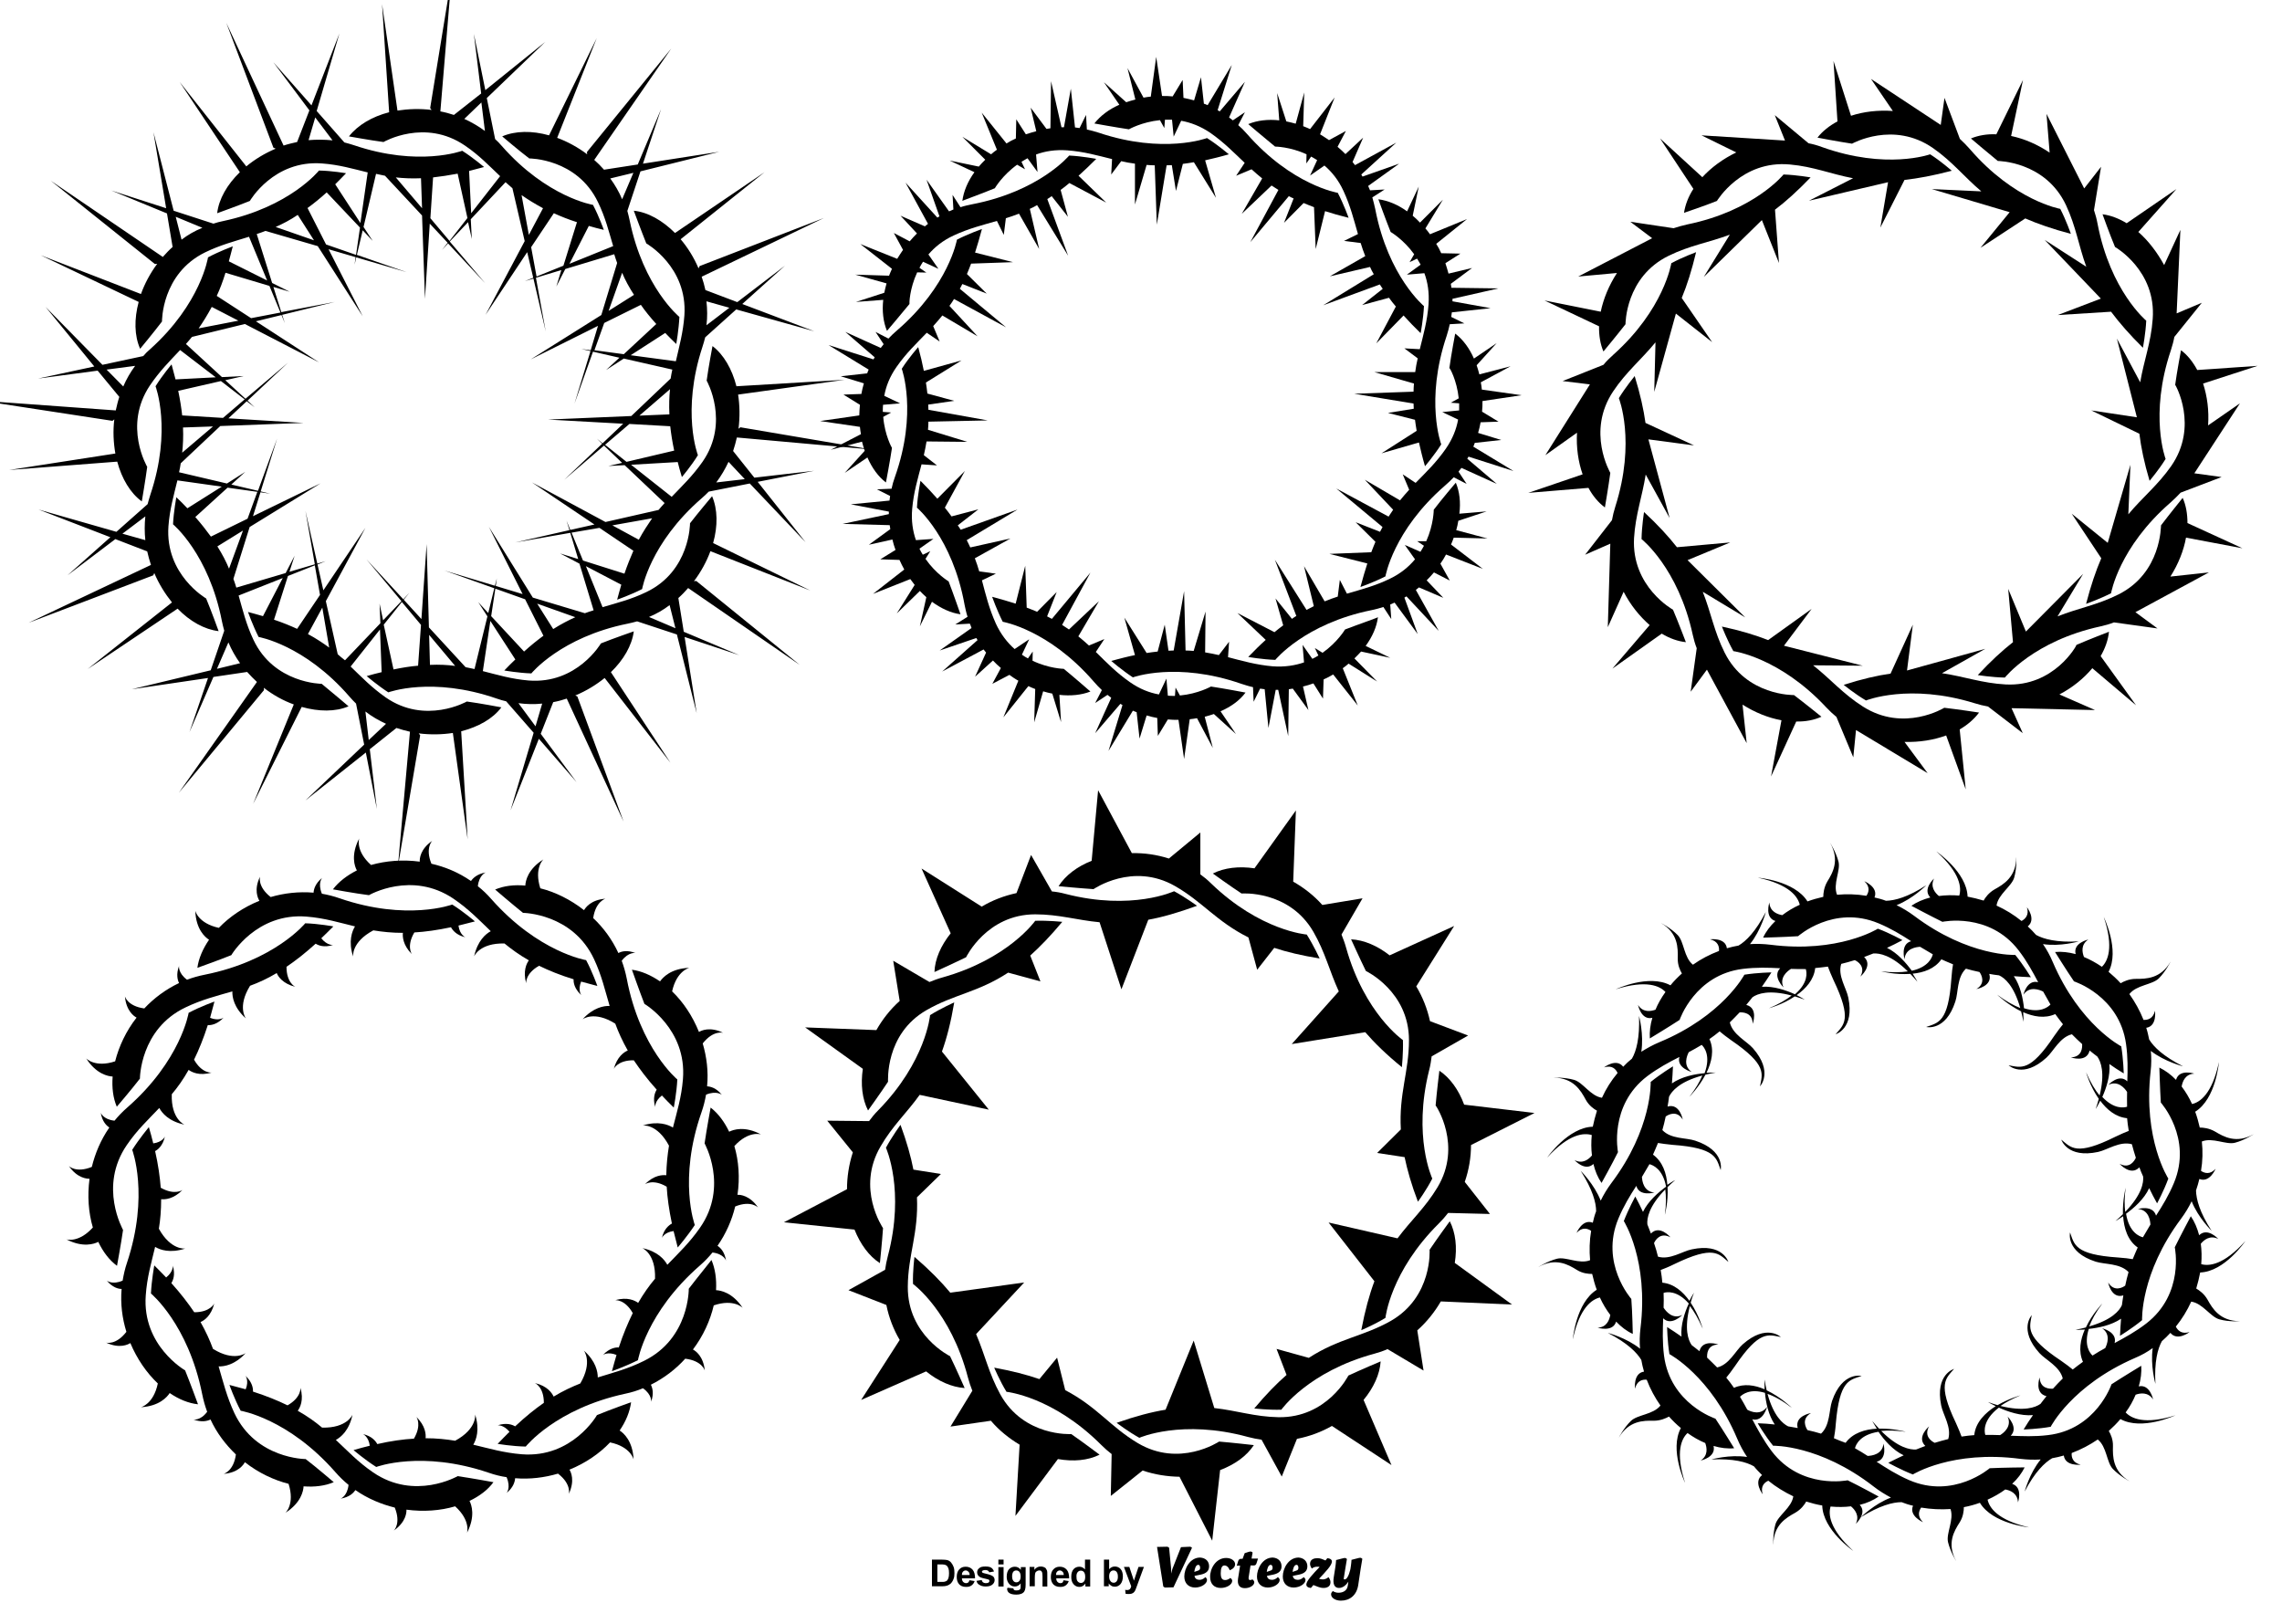 <?xml version="1.0" encoding="utf-8"?>
<!-- Generator: Adobe Illustrator 21.1.0, SVG Export Plug-In . SVG Version: 6.00 Build 0)  -->
<svg version="1.0" id="Capa_1" xmlns="http://www.w3.org/2000/svg" xmlns:xlink="http://www.w3.org/1999/xlink" x="0px" y="0px"
	 width="1096px" height="780px" viewBox="0 0 1096 780" enable-background="new 0 0 1096 780" xml:space="preserve">
<g>
	<path d="M1042.8,223.8c-6.5,9.3-13.7,14.9-20.6,23.2v0l1-23.8l-10.9,37.5L995,246.7l14.2,21.4c-2.6,6-5,13.1-7.3,21.9
		c0,0,6.5-2.3,12-5.1c0,0,3.7-22,28.6-43.6c1.7-1.5,3.3-3.1,4.8-4.7l0,0l19.7-7.5l-13.1-1.8l21.9-33.6l-15.3,10.6
		c0.5-7.1-0.4-14-2.4-20.1l26.2-8.5l-29,2c-2.1-3.9-4.7-7.2-7.8-9.5c0,0-2,10.5-2.8,16.6C1044.8,184.8,1056.1,204.6,1042.8,223.8z"
		/>
	<path d="M1027,111.4l18.3-20.6l-23.9,16.4c-3.8-2.3-7.7-3.8-11.6-4.3c0,0,3.6,10,6,15.7c0,0,19.9,11.3,18.1,34.6
		c-0.8,11.3-4.2,19.8-6,30.4v0l-11.2-21l9.6,37.8l-21.9-3.3l23.1,11.2c0.8,6.5,2.3,13.9,4.9,22.6c0,0,4.5-5.3,7.7-10.5
		c0,0-8-20.9,2.5-52.1c0.7-2.2,1.3-4.3,1.7-6.5l0,0l13.2-16.4l-12.1,5.1l1.8-40.1l-7.8,16.9C1036,121.1,1031.8,115.6,1027,111.4z"/>
	<path d="M971.6,38.4l-12.8,26.1c-4.4-0.2-8.6,0.5-12.2,2c0,0,8.1,6.9,12.9,10.8c0,0,22.9,0.1,32.8,21.3c4.8,10.3,6,19.3,9.7,29.5
		l0,0L982,115.2l27,28.2l-20.7,7.9l25.6-1.6c3.9,5.2,8.8,10.9,15.3,17.3c0,0,1.3-6.8,1.6-13c0,0-17.2-14.2-23.4-46.6
		c-0.4-2.2-1-4.4-1.7-6.5l0,0l3.4-20.8l-8.1,10.4l-18.1-35.8l1.5,18.6c-5.9-4-12.3-6.7-18.5-8L971.6,38.4z"/>
	<path d="M882.5,58.3c-3.9,2.1-7.2,4.7-9.6,7.8c0,0,10.5,2,16.6,2.9c0,0,19.9-11.2,39,2.2c9.3,6.5,14.8,13.7,23.1,20.7l0,0
		l-23.8-1.1l37.4,11.1l-14,17.1l21.5-14.1c6,2.6,13.1,5.1,21.9,7.4c0,0-2.3-6.6-5.1-12c0,0-22-3.8-43.5-28.8
		c-1.5-1.7-3.1-3.3-4.7-4.8l0,0l-7.4-19.7L932.1,60l-33.5-22.1l10.5,15.4c-7.1-0.5-14,0.3-20.1,2.3l-8.4-26.3L882.5,58.3z"/>
	<path d="M859.7,79c11.3,1,19.7,4.6,30.3,6.6l0,0l-21.2,10.8l38-8.9l-3.7,21.8l11.6-22.9c6.5-0.7,13.9-2.1,22.7-4.4
		c0,0-5.2-4.6-10.4-7.9c0,0-21,7.6-52-3.5c-2.1-0.8-4.3-1.4-6.4-1.8l0,0l-16.2-13.5l4.9,12.2L817.2,65l16.7,8.2
		c-6.4,3.1-12,7.2-16.3,11.9l-20.3-18.6l16,24.2c-2.4,3.7-3.9,7.6-4.5,11.5c0,0,10.1-3.4,15.8-5.7C824.7,96.4,836.4,76.8,859.7,79z"
		/>
	<path d="M801.5,122.8c10.2-5,19.2-6.3,29.3-10.1v0l-12.5,20.3l27.9-27.3l8.2,20.6l-1.9-25.6c5.2-3.9,10.8-9,17.1-15.5
		c0,0-6.8-1.2-13-1.4c0,0-14,17.4-46.3,24c-2.2,0.5-4.4,1.1-6.5,1.8l0,0l-20.8-3.1l10.5,7.9L758,132.8l18.6-1.7
		c-3.9,6-6.5,12.4-7.8,18.6l-27-5.4l26.2,12.4c-0.1,4.4,0.6,8.6,2.1,12.1c0,0,6.8-8.2,10.6-13.1C780.7,155.8,780.5,133,801.5,122.8z
		"/>
	<path d="M774.8,187.9c6.3-9.4,13.4-15.1,20.3-23.5v0l-0.6,23.8l10.4-37.6l17.4,13.7l-14.6-21.2c2.5-6,4.8-13.2,6.9-22
		c0,0-6.5,2.4-11.9,5.3c0,0-3.4,22.1-27.9,44c-1.7,1.5-3.3,3.1-4.7,4.8l0,0l-19.6,7.8l13.1,1.6l-21.4,34l15.2-10.8
		c-0.4,7.1,0.6,14,2.7,20l-26.1,8.9l28.9-2.4c2.1,3.9,4.8,7.1,7.9,9.4c0,0,1.8-10.5,2.6-16.6C773.4,227,761.8,207.3,774.8,187.9z"/>
	<path d="M792.3,300.2l-17.9,20.9l23.7-16.8c3.8,2.3,7.8,3.7,11.6,4.1c0,0-3.8-10-6.2-15.6c0,0-20-11-18.7-34.4
		c0.7-11.3,3.9-19.8,5.6-30.5v0l11.5,20.9L791.7,211l21.9,2.9l-23.3-10.8c-0.9-6.4-2.5-13.8-5.2-22.5c0,0-4.4,5.4-7.6,10.6
		c0,0,8.3,20.7-1.7,52.1c-0.7,2.2-1.2,4.3-1.6,6.5l0,0l-12.9,16.6l12.1-5.3l-1.2,40.1l7.6-17C783.1,290.6,787.5,296,792.3,300.2z"/>
	<path d="M850.6,372.9l12.1-26.4c4.4,0.1,8.6-0.7,12.1-2.3c0,0-8.3-6.7-13.2-10.4c0,0-22.9,0.5-33.3-20.4
		c-5.1-10.2-6.5-19.1-10.5-29.2l0,0l20.4,12.3l-27.7-27.5l20.5-8.5l-25.6,2.3c-4-5.1-9.1-10.7-15.8-16.9c0,0-1.1,6.8-1.2,13
		c0,0,17.6,13.8,24.6,46c0.5,2.2,1.1,4.4,1.9,6.4l0,0l-2.9,20.9l7.8-10.6l19.1,35.3l-2-18.5c6,3.8,12.5,6.4,18.7,7.5L850.6,372.9z"
		/>
	<path d="M941.2,350.3c3.8-2.2,7-5,9.3-8.1c0,0-10.5-1.6-16.7-2.3c0,0-19.4,12-39.1-0.6c-9.6-6.1-15.4-13.1-23.9-19.8l0,0l23.8,0.2
		l-37.8-9.6l13.3-17.7l-20.9,15c-6.1-2.4-13.3-4.6-22.2-6.5c0,0,2.5,6.5,5.5,11.8c0,0,22.1,2.9,44.6,27c1.6,1.7,3.2,3.2,4.9,4.6l0,0
		l8.1,19.4l1.3-13.1l34.4,20.7l-11.1-15c7.1,0.2,14-0.9,20-3.1l9.4,25.9L941.2,350.3z"/>
	<path d="M963.3,328.7c-11.3-0.6-19.8-3.8-30.6-5.4v0l20.8-11.7l-37.6,10.4l2.8-22L908,323.5c-6.4,0.9-13.8,2.6-22.5,5.4
		c0,0,5.4,4.4,10.7,7.5c0,0,20.7-8.4,52.1,1.3c2.2,0.7,4.3,1.2,6.5,1.6l0,0l16.7,12.8l-5.4-12l40.1,0.9l-17.1-7.5
		c6.3-3.3,11.7-7.7,15.8-12.6l21,17.8l-17-23.6c2.2-3.8,3.6-7.8,4-11.7c0,0-9.9,3.8-15.6,6.3C997.5,309.8,986.6,329.9,963.3,328.7z"
		/>
	<path d="M1017.4,285.5c-10.2,5.1-19.1,6.5-29.2,10.5v0l12.3-20.4L973,303.3l-8.5-20.5l2.3,25.6c-5.1,4-10.7,9.1-16.9,15.8
		c0,0,6.8,1.1,13,1.2c0,0,13.8-17.6,46-24.6c2.2-0.5,4.4-1.1,6.4-1.9l0,0l20.9,2.9l-10.6-7.8l35.3-19.1l-18.5,2
		c3.8-6,6.4-12.5,7.5-18.7l27.1,5.1l-26.4-12.1c0-4.4-0.7-8.6-2.3-12.1c0,0-6.7,8.3-10.4,13.2
		C1037.8,252.2,1038.3,275.1,1017.4,285.5z"/>
</g>
<g>
	<path d="M700.6,191.3l-3.8,2.1l4,0.3c0,1.1,0,2.2,0,3.4l-8.1,0.8l7.6,3.6c-0.8,4.5-2.6,9.2-5.9,14c-4.6,6.6-9.5,11.3-14.5,16.4
		l-6.2-4.1l3.1,7.4c-1.5,1.6-2.9,3.3-4.4,5.1l-16.9-9.9l13.6,14.4c-0.7,1-1.4,2.1-2.2,3.3l-25.1-13.5l22.2,18.5
		c-0.4,0.7-0.8,1.5-1.2,2.3l-11.7-4.6l9.5,9.4c-0.7,1.6-1.3,3.2-2,5l-20.1,0.8l18.2,4.6c-1.1,3.4-2.2,7.2-3.3,11.3
		c0,0,6.5-2.3,12-5.1c0,0,3.7-22,28.6-43.6c1.5-1.3,2.9-2.6,4.2-4l6.2,3.2l-3.9-5.9c0.5-0.6,0.9-1.2,1.4-1.8l17,7.7l-14.2-12.1
		c0.2-0.3,0.4-0.7,0.6-1l21.6,6.9l-19.3-11.7c0.3-0.6,0.5-1.2,0.7-1.8l12.7-1.4l-11.1-3.4c0.5-1.7,0.9-3.4,1.2-5.1l8.6-0.3l-7.9-4.8
		c0.2-1.7,0.2-3.4,0.2-5.1l18.8-2.8l-19.1-2.7c-0.1-1.2-0.3-2.4-0.5-3.5l14.3-7.7l-15,3.9c-0.4-1.5-0.8-3-1.3-4.4l9.6-10.6
		l-10.9,7.4c-2.2-5-5.3-9.2-9-12c0,0-2,10.5-2.8,16.6C696.2,176.4,699.7,182.6,700.6,191.3z"/>
	<path d="M678.5,103.6l2.9-14l-5.6,11.9c-4.4-3.2-9.2-5.2-13.8-5.8c0,0,3.6,10,5.9,15.7c0,0,6.1,3.5,11.3,10.7l-2.2,3.8l3.6-1.7
		c0.6,0.9,1.1,1.9,1.7,2.9l-6.6,4.8l8.4-0.7c1.6,4.3,2.4,9.3,2,15c-0.6,8-2.5,14.6-4.2,21.5l-7.4-0.4l6.4,4.8
		c-0.5,2.1-0.9,4.3-1.2,6.6l-19.6,0l19,5.5c-0.1,1.3-0.2,2.6-0.2,3.9l-28.5,1l28.5,4.7c0,0.8,0.1,1.7,0.1,2.5l-12.4,2l13,3.3
		c0.2,1.7,0.5,3.5,0.8,5.3l-16.9,10.8l18-5.2c0.8,3.5,1.7,7.3,2.9,11.4c0,0,4.5-5.3,7.8-10.5c0,0-7.9-20.9,2.6-52.1
		c0.6-1.9,1.1-3.7,1.5-5.6l7-0.4l-6.3-3.1c0.1-0.7,0.2-1.5,0.3-2.2l18.6-2l-18.3-3.3c0-0.4,0-0.8,0-1.2l22.1-5l-22.6-0.3
		c-0.1-0.6-0.2-1.3-0.3-1.9l10.2-7.6l-11.3,2.7c-0.4-1.7-1-3.3-1.5-5l7.2-4.6l-9.2-0.2c-0.7-1.6-1.5-3.1-2.4-4.5l14.8-11.9
		l-17.8,7.3c-0.7-1-1.4-1.9-2.2-2.8l8.4-13.8l-11,11C680.8,105.6,679.7,104.6,678.5,103.6z"/>
	<path d="M626.4,44.4l-4.1,15c-1.5-0.4-3-0.8-4.5-1.1l-4.4-13.6l1,13.1c-5.4-0.6-10.6,0-14.9,1.8c0,0,8.1,6.9,12.9,10.8
		c0,0,7.1,0,15.1,3.7l-0.1,4.4l2.3-3.3c1,0.5,1.9,1.1,2.9,1.7l-3.4,7.4l6.9-4.8c3.5,3,6.7,6.9,9.1,12.1c3.4,7.3,5,13.9,7,20.8
		l-6.7,3.3l8,1c0.6,2.1,1.4,4.2,2.2,6.3l-17,9.7l19.3-4.5c0.5,1.2,1.1,2.3,1.8,3.5l-24.3,14.9l27.2-10c0.4,0.7,0.9,1.4,1.4,2.1
		l-9.9,7.8l12.9-3.5c1,1.4,2.1,2.8,3.3,4.2l-9.4,17.7l13.1-13.4c2.4,2.7,5.1,5.5,8.2,8.5c0,0,1.3-6.8,1.6-13
		c0,0-17.2-14.2-23.4-46.6c-0.4-1.9-0.9-3.8-1.4-5.6l5.9-3.8l-7,0.4c-0.3-0.7-0.6-1.4-0.9-2.1L672,78.6l-17.6,6.2
		c-0.2-0.3-0.4-0.7-0.6-1l16.8-15.3l-19.8,10.8c-0.4-0.5-0.8-1-1.2-1.5l5.1-11.7l-8.5,7.9c-1.2-1.2-2.5-2.4-3.8-3.5l4-7.6l-8.1,4.4
		c-1.4-1-2.9-1.9-4.3-2.8l7-17.7L629.2,62c-1.1-0.5-2.2-1-3.3-1.4L626.4,44.4z"/>
	<path d="M545.3,47.8c-1.5,0.4-3,0.8-4.4,1.3l-10.7-9.6l7.4,10.8c-5,2.2-9.1,5.3-12,9c0,0,10.5,1.9,16.6,2.8c0,0,6.1-3.5,14.9-4.4
		l2.1,3.8l0.3-4c1.1,0,2.2,0,3.4,0l0.8,8.1l3.6-7.6c4.5,0.8,9.3,2.6,14,5.8c6.6,4.6,11.3,9.5,16.5,14.4l-4.1,6.2l7.4-3.1
		c1.6,1.5,3.3,2.9,5.1,4.4l-9.8,17l14.3-13.6c1.1,0.7,2.2,1.4,3.3,2.1l-13.5,25.1L619,94.2c0.7,0.4,1.5,0.8,2.3,1.1l-4.6,11.7
		l9.4-9.5c1.6,0.7,3.2,1.3,5,2l0.8,20.1l4.5-18.2c3.4,1.1,7.2,2.2,11.3,3.2c0,0-2.3-6.5-5.2-12c0,0-22-3.6-43.7-28.4
		c-1.3-1.5-2.7-2.9-4.1-4.1l3.2-6.2l-5.8,3.9c-0.6-0.5-1.2-0.9-1.8-1.4l7.6-17.1l-12.1,14.2c-0.3-0.2-0.7-0.4-1-0.6l6.8-21.7
		l-11.6,19.3c-0.6-0.3-1.2-0.5-1.8-0.7l-1.4-12.7l-3.3,11.1c-1.7-0.5-3.4-0.8-5.1-1.2l-0.4-8.6l-4.8,7.9c-1.7-0.2-3.4-0.2-5.1-0.2
		l-2.8-18.8l-2.6,19.1c-1.2,0.1-2.4,0.3-3.5,0.5l-7.7-14.2L545.3,47.8z"/>
	<path d="M477.8,90.4c0,0,3.5-6.1,10.7-11.3l3.8,2.2l-1.7-3.6c0.9-0.6,1.9-1.1,2.9-1.7l4.8,6.6l-0.7-8.4c4.3-1.6,9.3-2.4,15-2
		c8,0.6,14.6,2.5,21.5,4.2l-0.4,7.4l4.8-6.4c2.1,0.5,4.3,0.9,6.6,1.2l0,19.6l5.6-19c1.3,0.1,2.6,0.2,3.9,0.2l1,28.5l4.7-28.5
		c0.8,0,1.7-0.1,2.5-0.1l2,12.4l3.3-13c1.7-0.2,3.5-0.5,5.3-0.8L584,95l-5.2-18c3.5-0.8,7.3-1.7,11.4-2.9c0,0-5.3-4.5-10.5-7.8
		c0,0-20.9,7.9-52.1-2.6c-1.9-0.6-3.7-1.1-5.6-1.5l-0.4-7l-3.1,6.3c-0.7-0.1-1.5-0.2-2.2-0.3l-2-18.6L511,61.1c-0.4,0-0.8,0-1.2,0
		l-5-22.1l-0.3,22.6c-0.6,0.1-1.3,0.2-1.9,0.3l-7.6-10.2l2.7,11.3c-1.7,0.4-3.3,1-5,1.5l-4.6-7.2l-0.2,9.2c-1.6,0.7-3.1,1.5-4.5,2.4
		l-11.9-14.8l7.3,17.8c-1,0.7-1.9,1.4-2.8,2.2l-13.8-8.4l11,11c-1.1,1.1-2.2,2.2-3.1,3.3l-14-2.9l11.9,5.6
		c-3.2,4.4-5.2,9.2-5.8,13.8C462,96.4,472.1,92.8,477.8,90.4z"/>
	<path d="M440.5,130.8l4.4,0.1l-3.3-2.3c0.5-1,1.1-1.9,1.7-2.9l7.4,3.4l-4.8-6.9c3-3.5,6.9-6.7,12.1-9.1c7.3-3.4,13.9-5,20.8-7
		l3.3,6.7l1-8c2.1-0.6,4.2-1.4,6.3-2.2l9.7,17l-4.5-19.3c1.2-0.5,2.3-1.1,3.5-1.8l14.9,24.3l-10-27.2c0.7-0.4,1.4-0.9,2.1-1.4
		l7.8,9.9l-3.5-12.9c1.4-1,2.8-2.1,4.2-3.3l17.7,9.4L518,84.4c2.7-2.4,5.5-5.1,8.5-8.1c0,0-6.8-1.3-13-1.6c0,0-14.3,17.2-46.6,23.4
		c-1.9,0.4-3.8,0.8-5.6,1.4l-3.8-5.9l0.4,7c-0.7,0.3-1.4,0.6-2.1,0.9L445,86.3l6.2,17.6c-0.3,0.2-0.7,0.4-1,0.6l-15.3-16.8
		l10.8,19.8c-0.5,0.4-1,0.8-1.5,1.2l-11.7-5.1l7.9,8.5c-1.2,1.2-2.4,2.5-3.5,3.8l-7.6-4l4.4,8.1c-1,1.4-1.9,2.9-2.8,4.3l-17.7-7.1
		l15.2,11.9c-0.5,1.1-1,2.2-1.4,3.3l-16.2-0.5l15,4.2c-0.4,1.5-0.8,3-1.1,4.5l-13.6,4.4l13.1-1c-0.6,5.4,0,10.6,1.8,14.9
		c0,0,6.9-8.1,10.8-12.9C436.7,145.8,436.8,138.8,440.5,130.8z"/>
	<path d="M424.2,200.2l3.8-2.1l-4-0.3c0-1.1,0-2.2,0.1-3.4l8.2-0.7l-7.6-3.6c0.8-4.5,2.6-9.2,5.9-13.9c4.6-6.6,9.6-11.3,14.5-16.4
		l6.2,4.2l-3.1-7.4c1.5-1.6,2.9-3.3,4.4-5.1l16.9,10L456,146.9c0.7-1,1.5-2.1,2.2-3.3l25,13.6L461,138.7c0.4-0.7,0.8-1.5,1.2-2.3
		l11.7,4.6l-9.5-9.4c0.7-1.6,1.3-3.2,2-5l20.1-0.7l-18.2-4.6c1.1-3.4,2.2-7.2,3.3-11.3c0,0-6.6,2.3-12,5.1c0,0-3.8,22-28.7,43.5
		c-1.5,1.3-2.9,2.6-4.2,4l-6.2-3.2l3.9,5.9c-0.5,0.6-0.9,1.2-1.4,1.8l-17-7.7l14.1,12.2c-0.2,0.3-0.4,0.7-0.6,1l-21.6-6.9l19.3,11.8
		c-0.3,0.6-0.5,1.2-0.7,1.8l-12.7,1.4l11.1,3.4c-0.5,1.7-0.9,3.4-1.2,5.1l-8.6,0.3l7.9,4.9c-0.2,1.7-0.2,3.4-0.3,5.1l-18.8,2.7
		l19.1,2.8c0.1,1.2,0.3,2.4,0.5,3.5L399,216l15-3.9c0.4,1.5,0.8,3,1.3,4.4l-9.6,10.6l10.9-7.4c2.2,5,5.2,9.2,8.9,12
		c0,0,2-10.5,2.9-16.6C428.4,215.2,424.9,209,424.2,200.2z"/>
	<path d="M444.9,286.8l-3.1,14l5.8-11.8c4.4,3.2,9.1,5.4,13.7,6c0,0-3.5-10.1-5.7-15.8c0,0-6.1-3.6-11.1-10.8l2.3-3.7l-3.6,1.7
		c-0.6-0.9-1.1-1.9-1.6-2.9l6.7-4.7l-8.4,0.6c-1.5-4.3-2.3-9.3-1.8-15c0.7-8,2.7-14.5,4.5-21.4l7.4,0.5l-6.3-4.9
		c0.5-2.1,0.9-4.3,1.3-6.6l19.6,0.2l-18.9-5.8c0.1-1.3,0.2-2.6,0.2-3.9l28.5-0.6l-28.5-5.1c0-0.8-0.1-1.7-0.1-2.5l12.5-1.8
		l-12.9-3.5c-0.2-1.7-0.4-3.5-0.7-5.3l17.1-10.6l-18.1,5c-0.7-3.6-1.6-7.4-2.7-11.4c0,0-4.6,5.2-7.9,10.4c0,0,7.7,21-3.3,52
		c-0.7,1.9-1.2,3.7-1.6,5.6l-7,0.3l6.3,3.2c-0.1,0.7-0.2,1.5-0.3,2.2l-18.6,1.8l18.3,3.5c0,0.4,0,0.8,0,1.2l-22.2,4.7l22.6,0.6
		c0.1,0.6,0.2,1.3,0.3,1.9l-10.3,7.5l11.3-2.5c0.4,1.7,0.9,3.4,1.5,5l-7.3,4.5l9.2,0.3c0.7,1.6,1.5,3.1,2.3,4.6l-15,11.7l17.9-7.1
		c0.7,1,1.4,1.9,2.1,2.8l-8.6,13.7l11.1-10.8C442.7,284.8,443.8,285.8,444.9,286.8z"/>
	<path d="M496.7,346.9L501,332c1.5,0.5,3,0.8,4.4,1.1l4.2,13.7l-0.8-13.1c5.4,0.6,10.6,0.1,14.9-1.6c0,0-8-7-12.8-10.9
		c0,0-7.1-0.1-15-3.9l0.1-4.4l-2.3,3.3c-1-0.5-1.9-1.1-2.9-1.8l3.5-7.4l-7,4.7c-3.4-3-6.6-7-9-12.2c-3.3-7.3-4.9-14-6.7-20.8
		l6.7-3.2l-8-1.1c-0.6-2.1-1.3-4.2-2.1-6.3l17.1-9.5l-19.3,4.3c-0.5-1.2-1.1-2.3-1.7-3.5l24.4-14.7l-27.3,9.7
		c-0.4-0.7-0.9-1.4-1.4-2.1l9.9-7.7l-12.9,3.4c-1-1.4-2.1-2.8-3.2-4.2l9.6-17.6l-13.2,13.3c-2.4-2.7-5.1-5.6-8.1-8.6
		c0,0-1.4,6.8-1.7,12.9c0,0,17.1,14.4,22.9,46.8c0.4,1.9,0.8,3.8,1.4,5.6l-5.9,3.7l7-0.4c0.3,0.7,0.6,1.4,0.8,2.1l-15.3,10.8l17.6-6
		c0.2,0.3,0.4,0.7,0.6,1l-17,15.1l19.9-10.6c0.4,0.5,0.8,1,1.2,1.5l-5.3,11.6l8.6-7.8c1.2,1.3,2.5,2.5,3.8,3.6l-4.1,7.6l8.2-4.3
		c1.4,1,2.8,2,4.3,2.8l-7.2,17.6l12-15c1.1,0.5,2.2,1,3.3,1.4L496.7,346.9z"/>
	<path d="M532.4,360.6l11.7-19.3c0.6,0.3,1.2,0.5,1.8,0.7l1.4,12.7l3.4-11.1c1.7,0.5,3.4,0.9,5.1,1.2l0.3,8.6l4.8-7.9
		c1.7,0.2,3.4,0.2,5.1,0.2l2.7,18.8l2.7-19.1c1.2-0.1,2.4-0.3,3.5-0.5l7.6,14.3l-3.9-15c1.5-0.4,3-0.8,4.4-1.3l10.6,9.6l-7.4-10.9
		c5-2.2,9.2-5.2,12-9c0,0-10.5-2-16.6-2.9c0,0-6.2,3.5-14.9,4.3l-2.1-3.8l-0.3,4c-1.1,0-2.2,0-3.4-0.1l-0.7-8.2l-3.6,7.6
		c-4.5-0.8-9.2-2.6-13.9-5.9c-6.6-4.6-11.3-9.5-16.4-14.5l4.1-6.2l-7.4,3.1c-1.6-1.5-3.3-2.9-5.1-4.4l9.9-16.9l-14.4,13.6
		c-1-0.7-2.1-1.4-3.3-2.2l13.6-25.1l-18.5,22.2c-0.7-0.4-1.5-0.8-2.3-1.2l4.6-11.7l-9.4,9.5c-1.6-0.7-3.2-1.3-5-2l-0.7-20.1
		l-4.6,18.2c-3.4-1.1-7.2-2.2-11.3-3.3c0,0,2.3,6.5,5.1,12c0,0,22,3.7,43.6,28.6c1.3,1.5,2.6,2.9,4,4.2l-3.2,6.2l5.9-3.9
		c0.6,0.5,1.2,0.9,1.8,1.4l-7.7,17l12.1-14.1c0.3,0.2,0.7,0.4,1,0.6L532.4,360.6z"/>
	<path d="M646,302.3c0,0-3.6,6.1-10.8,11.2l-3.7-2.3l1.7,3.6c-0.9,0.6-1.9,1.1-2.9,1.6l-4.7-6.7l0.7,8.4c-4.3,1.5-9.3,2.3-15,1.9
		c-8-0.7-14.6-2.6-21.5-4.4l0.5-7.4l-4.9,6.4c-2.1-0.5-4.3-0.9-6.6-1.3l0.2-19.6l-5.7,18.9c-1.3-0.1-2.6-0.2-3.9-0.2l-0.7-28.5
		l-5,28.5c-0.8,0-1.7,0.1-2.5,0.1l-1.8-12.5l-3.4,12.9c-1.7,0.2-3.5,0.4-5.3,0.7l-10.7-17l5.1,18c-3.5,0.7-7.3,1.7-11.4,2.8
		c0,0,5.2,4.5,10.4,7.9c0,0,21-7.7,52.1,3.1c1.9,0.6,3.7,1.2,5.6,1.6l0.3,7l3.1-6.3c0.7,0.1,1.5,0.2,2.2,0.3l1.8,18.6l3.5-18.3
		c0.4,0,0.8,0,1.2,0l4.8,22.2L619,331c0.6-0.1,1.3-0.2,1.9-0.3l7.5,10.3l-2.6-11.3c1.7-0.4,3.3-0.9,5-1.5l4.6,7.3l0.3-9.2
		c1.6-0.7,3.1-1.5,4.6-2.4l11.8,14.9l-7.2-17.9c1-0.7,1.9-1.4,2.8-2.2l13.7,8.6l-10.9-11.1c1.1-1.1,2.2-2.2,3.2-3.3l14,3l-11.8-5.7
		c3.2-4.4,5.3-9.1,5.9-13.8C661.8,296.6,651.7,300.1,646,302.3z"/>
	<path d="M699.2,231.8c0,0-6.9,8.1-10.6,13c0,0,0,7.1-3.6,15.1l-4.4,0l3.3,2.2c-0.5,1-1.1,1.9-1.7,2.9l-7.5-3.3l4.9,6.9
		c-2.9,3.5-6.8,6.8-12,9.3c-7.2,3.5-13.9,5.2-20.7,7.2l-3.4-6.6l-1,8c-2.1,0.7-4.2,1.4-6.3,2.3l-9.9-16.9l4.7,19.2
		c-1.1,0.6-2.3,1.2-3.5,1.8l-15.2-24.1l10.3,27c-0.7,0.4-1.4,0.9-2.1,1.4l-7.9-9.8l3.7,12.9c-1.4,1-2.7,2.1-4.2,3.3l-17.8-9.2
		l13.6,12.9c-2.7,2.4-5.5,5.2-8.4,8.2c0,0,6.8,1.2,13,1.4c0,0,14.1-17.4,46.3-23.9c1.9-0.4,3.8-0.9,5.6-1.5l3.8,5.8l-0.5-7
		c0.7-0.3,1.4-0.6,2.1-0.9l11.1,15.1l-6.4-17.5c0.3-0.2,0.7-0.4,1-0.6l15.5,16.6l-11-19.7c0.5-0.4,1-0.8,1.5-1.2l11.7,5l-8-8.4
		c1.2-1.2,2.4-2.5,3.5-3.8l7.6,3.9l-4.5-8.1c1-1.4,1.9-2.9,2.7-4.4l17.7,6.9l-15.3-11.7c0.5-1.1,0.9-2.2,1.3-3.3l16.2,0.4l-15-4
		c0.4-1.5,0.8-3,1-4.5l13.6-4.5l-13.1,1.1C701.6,241.2,701,236.1,699.2,231.8z"/>
</g>
<g>
	<path d="M336.2,589.6c-5,7.2-10.3,12.2-15.7,17.8c-1.3-2.4-4.5-6.4-12-8c0,0,6.5,2.6,6.1,14.7c-2.8,3.3-5.5,7.1-8.1,11.6
		c-1.5-1.1-5.1-3-11-1.3c0,0,4.6-0.5,8.4,6.2c-2.3,4.7-4.6,10.1-6.7,16.5c-1.5-0.1-4.5,0.3-7.6,3.6c0,0,2.3-1.7,6.5,0
		c-0.7,2.5-1.5,5.1-2.2,7.8c0,0,6.8-2.4,12.5-5.3c0,0,3.9-22.9,29.7-45.4c2.3-2,4.3-4.1,6.1-6.3c5.5,0.7,6.5,3.9,6.5,3.9
		c-0.7-4.3-2.7-6.2-4.1-7.1c4.1-5.9,6.9-12.3,8.5-18.9c7.6-3.1,11,0.5,11,0.5c-4-5.8-8.6-6.2-9.9-6.1c1.2-8.2,0.6-16.3-1.5-23.4
		c6.9-7.6,12.8-5.6,12.8-5.6c-7.9-4.2-13.3-2.3-15.3-1.3c-2.3-4.8-5.3-8.8-8.9-11.6c0,0-2,10.9-2.9,17.2
		C338.3,549,350.1,569.7,336.2,589.6z"/>
	<path d="M317,471.3c-4.4-3-9-5-13.5-5.6c0,0,3.7,10.5,6,16.4c0,0,20.5,12,18.5,36.2c-0.7,8.7-2.9,15.7-4.8,23.2
		c-2.3-1.4-7.1-3.3-14.5-1c0,0,6.9-1,12.6,9.7c-0.7,4.3-1.2,8.9-1.3,14.2c-1.8-0.2-5.9-0.1-10.2,4.3c0,0,3.8-2.7,10.4,1.2
		c0.3,5.2,1.1,11,2.5,17.7c-1.3,0.7-3.8,2.5-4.8,6.9c0,0,1.1-2.7,5.6-3.3c0.6,2.5,1.3,5.1,2,7.9c0,0,4.7-5.5,8.2-10.8
		c0,0-8.1-21.8,3.2-54.1c1-2.8,1.7-5.7,2.2-8.5c5.1-2.1,7.6,0.1,7.6,0.1c-2.7-3.4-5.5-4-7.1-4.1c0.7-7.1-0.2-14.1-2.1-20.6
		c5.1-6.5,9.8-5.1,9.8-5.1c-6.3-3.1-10.5-1.1-11.6-0.4c-3.1-7.7-7.6-14.4-12.9-19.5c2.2-10,8.3-11.3,8.3-11.3
		C322.1,465.1,318.3,469.5,317,471.3z"/>
	<path d="M252.3,425.3c-5.3-0.5-10.3,0.1-14.5,1.9c0,0,8.4,7.2,13.4,11.2c0,0,23.8,0.2,34.1,22.2c3.7,7.9,5.3,15.1,7.5,22.5
		c-2.7-0.1-7.8,0.7-13,6.4c0,0,5.5-4.3,15.7,2.1c1.5,4.1,3.4,8.3,6,12.9c-1.7,0.7-5.1,2.9-6.7,8.8c0,0,1.9-4.2,9.6-4.1
		c2.9,4.3,6.4,9,11,14.1c-0.8,1.3-2,4-0.7,8.4c0,0-0.4-2.8,3.2-5.6c1.8,1.9,3.6,3.8,5.7,5.8c0,0,1.4-7.1,1.7-13.5
		c0,0-17.9-14.8-24.3-48.5c-0.6-3-1.4-5.8-2.4-8.5c3.3-4.4,6.6-3.7,6.6-3.7c-4-1.6-6.8-0.8-8.2,0c-3-6.5-7.2-12.2-12.1-16.8
		c1.2-8.1,5.9-9.3,5.9-9.3c-7,0.5-9.6,4.3-10.3,5.5c-6.5-5.1-13.8-8.7-21-10.5c-3.1-9.8,1.5-13.9,1.5-13.9
		C253.5,417.4,252.4,423.1,252.3,425.3z"/>
	<path d="M159.9,427.1c0,0,10.9,2,17.3,2.8c0,0,20.5-11.9,40.6,1.7c7.2,4.9,12.3,10.2,17.9,15.6c-2.4,1.3-6.3,4.5-8,12.1
		c0,0,2.6-6.5,14.6-6.2c3.3,2.7,7.1,5.5,11.7,8.1c-1.1,1.5-2.9,5.1-1.3,11c0,0-0.5-4.6,6.2-8.4c4.7,2.3,10.1,4.5,16.6,6.5
		c-0.1,1.5,0.3,4.5,3.7,7.6c0,0-1.8-2.3-0.1-6.5c2.5,0.7,5.1,1.4,7.8,2.1c0,0-2.4-6.8-5.4-12.4c0,0-22.9-3.7-45.6-29.4
		c-2-2.3-4.1-4.3-6.4-6.1c0.6-5.5,3.8-6.6,3.8-6.6c-4.2,0.7-6.2,2.8-7.1,4.1c-5.9-4.1-12.4-6.8-19-8.3c-3.1-7.6,0.4-11,0.4-11
		c-5.8,4-6.1,8.6-6,10c-8.2-1.1-16.3-0.4-23.4,1.6c-7.6-6.8-5.7-12.7-5.7-12.7c-4.1,7.9-2.2,13.4-1.1,15.3
		C166.7,420.4,162.7,423.4,159.9,427.1z"/>
	<path d="M111.1,458.7c0,0,12-20.5,36.2-18.5c8.7,0.7,15.7,2.9,23.2,4.7c-1.4,2.3-3.3,7.1-0.9,14.5c0,0-1-6.9,9.7-12.6
		c4.3,0.7,8.9,1.2,14.2,1.2c-0.2,1.8,0,5.9,4.3,10.2c0,0-2.7-3.8,1.2-10.4c5.2-0.3,11-1.1,17.6-2.5c0.7,1.3,2.5,3.8,6.9,4.8
		c0,0-2.7-1.1-3.3-5.6c2.5-0.6,5.1-1.3,7.9-2c0,0-5.5-4.7-10.9-8.1c0,0-21.8,8.1-54.1-3c-2.8-1-5.7-1.7-8.5-2.2
		c-2.1-5.1,0.1-7.6,0.1-7.6c-3.3,2.7-4,5.5-4.1,7.1c-7.1-0.6-14.1,0.2-20.6,2.1c-6.5-5.1-5.1-9.8-5.1-9.8c-3.1,6.3-1,10.5-0.3,11.6
		c-7.7,3.1-14.4,7.7-19.5,13c-10-2.2-11.3-8.2-11.3-8.2c0.3,8.9,4.7,12.7,6.6,13.9c-3,4.4-5,9-5.6,13.5
		C94.7,464.8,105.2,461.1,111.1,458.7z"/>
	<path d="M89.1,483.8c7.9-3.8,15-5.5,22.5-7.7c-0.1,2.7,0.7,7.8,6.5,13c0,0-4.3-5.5,2-15.7c4.1-1.5,8.3-3.4,12.8-6.1
		c0.7,1.7,2.9,5.1,8.9,6.6c0,0-4.2-1.9-4.2-9.6c4.3-2.9,8.9-6.5,14-11.1c1.3,0.8,4,2,8.4,0.6c0,0-2.8,0.4-5.7-3.2
		c1.9-1.8,3.8-3.7,5.8-5.7c0,0-7.1-1.3-13.5-1.5c0,0-14.7,18-48.3,24.7c-3,0.6-5.8,1.4-8.5,2.4c-4.4-3.3-3.8-6.6-3.8-6.6
		c-1.5,4-0.7,6.8,0,8.2c-6.5,3.1-12.1,7.3-16.7,12.2c-8.1-1.1-9.3-5.8-9.3-5.8c0.6,7,4.4,9.6,5.6,10.2c-5.1,6.5-8.5,13.9-10.3,21
		c-9.7,3.2-13.9-1.4-13.9-1.4c4.8,7.5,10.5,8.6,12.7,8.7c-0.4,5.3,0.2,10.3,2,14.5c0,0,7.2-8.4,11.1-13.5
		C67.2,518,67.2,494.2,89.1,483.8z"/>
	<path d="M60.9,549.9c4.9-7.2,10.3-12.2,15.6-17.8c1.3,2.4,4.5,6.4,12.1,8c0,0-6.5-2.6-6.1-14.6c2.8-3.3,5.5-7.1,8.1-11.7
		c1.5,1.1,5.1,3,11,1.3c0,0-4.6,0.5-8.4-6.2c2.3-4.7,4.5-10.1,6.6-16.6c1.5,0.1,4.5-0.3,7.6-3.6c0,0-2.3,1.8-6.5,0.1
		c0.7-2.5,1.4-5.1,2.1-7.8c0,0-6.8,2.4-12.4,5.4c0,0-3.7,22.9-29.5,45.5c-2.3,2-4.3,4.1-6.1,6.3c-5.5-0.6-6.6-3.8-6.6-3.8
		c0.7,4.3,2.8,6.2,4.1,7.1c-4.1,5.9-6.8,12.4-8.4,18.9c-7.6,3.1-11-0.4-11-0.4c4,5.8,8.6,6.1,9.9,6.1c-1.1,8.2-0.5,16.3,1.6,23.4
		c-6.9,7.6-12.7,5.7-12.7,5.7c7.9,4.1,13.4,2.2,15.3,1.2c2.3,4.8,5.3,8.8,9,11.5c0,0,2-10.9,2.9-17.2
		C59.1,590.5,47.2,569.9,60.9,549.9z"/>
	<path d="M81.5,669c4.4,3,9,4.9,13.6,5.4c0,0-3.8-10.4-6.2-16.3c0,0-20.7-11.8-18.9-36c0.6-8.7,2.7-15.7,4.5-23.3
		c2.3,1.4,7.1,3.2,14.5,0.8c0,0-6.9,1-12.7-9.5c0.7-4.3,1.1-8.9,1.1-14.2c1.8,0.2,5.9,0,10.2-4.4c0,0-3.7,2.7-10.4-1.1
		c-0.4-5.2-1.2-11-2.7-17.6c1.3-0.7,3.7-2.5,4.7-7c0,0-1.1,2.7-5.6,3.3c-0.6-2.5-1.3-5.1-2.1-7.8c0,0-4.6,5.5-8,10.9
		c0,0,8.3,21.7-2.5,54.2c-1,2.9-1.6,5.7-2.1,8.6c-5,2.2-7.6,0-7.6,0c2.7,3.3,5.5,4,7.1,4c-0.6,7.2,0.3,14.1,2.3,20.6
		c-5,6.5-9.7,5.2-9.7,5.2c6.4,3,10.5,0.9,11.6,0.2c3.2,7.6,7.8,14.3,13.2,19.4c-2.1,10-8.1,11.4-8.1,11.4
		C76.5,675.3,80.3,670.9,81.5,669z"/>
	<path d="M145.8,713.8c5.3,0.4,10.3-0.2,14.5-2c0,0-8.4-7.2-13.5-11.1c0,0-23.8,0-34.2-22c-3.7-7.9-5.4-15-7.6-22.5
		c2.7,0.1,7.8-0.7,13-6.4c0,0-5.5,4.3-15.7-2c-1.5-4.1-3.4-8.3-6-12.9c1.7-0.7,5.1-2.9,6.6-8.9c0,0-1.9,4.2-9.6,4.2
		c-2.9-4.3-6.5-9-11-14c0.8-1.3,2-4,0.7-8.4c0,0,0.4,2.8-3.2,5.7c-1.8-1.9-3.7-3.8-5.7-5.8c0,0-1.3,7.1-1.6,13.5
		c0,0,17.9,14.7,24.6,48.3c0.6,3,1.4,5.8,2.4,8.5c-3.3,4.4-6.6,3.7-6.6,3.7c4,1.5,6.8,0.7,8.2,0c3,6.5,7.3,12.1,12.2,16.8
		c-1.1,8.1-5.9,9.3-5.9,9.3c7-0.5,9.6-4.4,10.2-5.6c6.5,5.1,13.9,8.6,21,10.4c3.1,9.8-1.5,13.9-1.5,13.9
		C144.6,721.7,145.7,716,145.8,713.8z"/>
	<path d="M195.2,725c8.2,1.1,16.3,0.5,23.4-1.6c7.6,6.9,5.7,12.7,5.7,12.7c4.1-7.9,2.2-13.4,1.2-15.3c4.8-2.3,8.8-5.3,11.5-9
		c0,0-10.9-2-17.2-2.9c0,0-20.6,11.9-40.6-1.8c-7.2-4.9-12.2-10.3-17.9-15.6c2.4-1.3,6.4-4.5,8-12.1c0,0-2.6,6.5-14.6,6.2
		c-3.3-2.8-7.1-5.5-11.7-8.1c1.1-1.5,3-5.1,1.3-11c0,0,0.5,4.6-6.2,8.4c-4.7-2.3-10.1-4.5-16.6-6.6c0.1-1.5-0.3-4.5-3.6-7.6
		c0,0,1.8,2.3,0.1,6.5c-2.5-0.7-5.1-1.4-7.8-2.1c0,0,2.4,6.8,5.4,12.4c0,0,22.9,3.7,45.5,29.5c2,2.3,4.1,4.3,6.3,6.1
		c-0.6,5.5-3.8,6.6-3.8,6.6c4.3-0.7,6.2-2.8,7.1-4.1c5.9,4.1,12.4,6.8,18.9,8.4c3.1,7.6-0.4,11-0.4,11
		C195,730.9,195.3,726.3,195.2,725z"/>
	<path d="M250.6,698.4c-8.7-0.7-15.7-2.8-23.3-4.6c1.4-2.3,3.2-7.1,0.9-14.5c0,0,1,6.9-9.6,12.6c-4.3-0.7-8.9-1.2-14.2-1.2
		c0.2-1.8,0-5.9-4.4-10.2c0,0,2.7,3.7-1.2,10.4c-5.2,0.3-11,1.1-17.6,2.6c-0.7-1.3-2.5-3.8-6.9-4.8c0,0,2.7,1.1,3.3,5.6
		c-2.5,0.6-5.1,1.3-7.8,2.1c0,0,5.5,4.7,10.9,8.1c0,0,21.7-8.2,54.1,2.8c2.9,1,5.7,1.7,8.5,2.1c2.2,5.1,0,7.6,0,7.6
		c3.3-2.7,4-5.5,4.1-7.1c7.1,0.6,14.1-0.3,20.6-2.2c6.5,5,5.2,9.7,5.2,9.7c3-6.4,1-10.5,0.3-11.6c7.6-3.1,14.4-7.7,19.5-13.1
		c10,2.1,11.3,8.2,11.3,8.2c-0.4-8.9-4.8-12.7-6.7-13.9c3-4.4,4.9-9,5.5-13.6c0,0-10.4,3.7-16.4,6.2
		C286.7,679.7,274.8,700.3,250.6,698.4z"/>
	<path d="M330.8,618.9c0,0,0.4,23.8-21.4,34.6c-7.8,3.9-14.9,5.7-22.3,8c0-2.7-0.9-7.8-6.7-12.9c0,0,4.4,5.4-1.7,15.8
		c-4,1.6-8.2,3.5-12.8,6.3c-0.8-1.7-3-5.1-9-6.5c0,0,4.3,1.8,4.3,9.5c-4.3,3-8.8,6.6-13.8,11.3c-1.3-0.8-4.1-1.9-8.4-0.5
		c0,0,2.8-0.4,5.7,3.1c-1.8,1.8-3.7,3.7-5.7,5.8c0,0,7.1,1.2,13.5,1.3c0,0,14.4-18.2,47.9-25.4c2.9-0.6,5.8-1.5,8.4-2.6
		c4.5,3.2,3.9,6.5,3.9,6.5c1.5-4.1,0.6-6.8-0.1-8.2c6.4-3.2,12-7.5,16.5-12.5c8.2,1,9.4,5.7,9.4,5.7c-0.7-7-4.5-9.5-5.7-10.1
		c5-6.6,8.3-14,10-21.2c9.7-3.3,13.9,1.2,13.9,1.2c-4.9-7.4-10.6-8.4-12.8-8.5c0.3-5.3-0.4-10.3-2.2-14.5
		C341.7,605.2,334.7,613.8,330.8,618.9z"/>
</g>
<g>
	<path d="M690.4,570.2c-5.9,9.8-12.7,15.8-19.2,24.5l-33.1-7.6l22,28.2c-2.4,6.4-4.5,14-6.3,23.5c0,0,6.4-2.7,11.6-5.9
		c0,0,2.3-22.2,25.7-45.4c1.6-1.6,3.1-3.3,4.4-5l20.1,0.5l-12.1-15.4c2-5.8,3-11.8,3-17.7l30.5-15.4l-33.8-4
		c-2.6-7.1-6.8-12.9-11.9-16.3c0,0-1.3,10.6-1.8,16.7C689.8,531.1,702.4,550.2,690.4,570.2z"/>
	<path d="M582.5,419.5c0,0,8.6,6.2,13.8,9.6c0,0,22.8-1.8,34.5,18.4c5.7,9.9,7.7,18.8,12.2,28.6l-22.6,25.3l35.3-5.7
		c4.4,5.1,10.1,10.7,17.6,16.8c0,0,0.7-6.9,0.5-13c0,0-18.4-12.7-27.3-44.4c-0.6-2.2-1.4-4.3-2.2-6.3l10.1-17.4l-19.3,3.2
		c-4.1-4.6-8.9-8.3-14-11.2l1.3-34.2L602.5,417C595.1,415.9,588,416.7,582.5,419.5z"/>
	<path d="M464,459.7c0,0,9.9-20.6,33.2-20.6c11.4,0,20.1,2.8,30.9,3.8l10.5,32.2l12.9-33.4c6.7-1.2,14.3-3.4,23.4-6.7
		c0,0-5.6-4.1-11-7c0,0-20.2,9.5-52.1,1.3c-2.2-0.6-4.4-1-6.6-1.2l-10-17.5l-7,18.3c-6,1.3-11.7,3.5-16.7,6.5l-28.9-18.3l14,31.1
		c-4.7,5.9-7.6,12.4-7.8,18.6C448.8,466.8,458.5,462.4,464,459.7z"/>
	<path d="M422.9,550.6c5.7-9.9,12.5-16,18.8-24.8l33.2,7.1l-22.5-27.9c2.3-6.4,4.3-14.1,5.9-23.6c0,0-6.3,2.8-11.6,6.1
		c0,0-1.9,22.3-25,45.8c-1.6,1.6-3,3.3-4.3,5.1l-20.1-0.2l12.3,15.2c-1.9,5.9-2.8,11.9-2.8,17.7l-30.3,15.9l33.9,3.5
		c2.8,7,7,12.8,12.2,16.1c0,0,1.1-10.6,1.5-16.8C424,589.6,411.1,570.8,422.9,550.6z"/>
	<path d="M528.1,698.6c0,0-8.5-6.4-13.6-9.9c0,0-22.8,1.4-34.1-19.1c-5.5-10-7.3-18.9-11.6-28.9l23.1-24.8l-35.5,4.9
		c-4.3-5.2-9.9-10.9-17.2-17.2c0,0-0.9,6.9-0.7,13c0,0,18.1,13.1,26.4,45c0.6,2.2,1.3,4.3,2.1,6.3l-10.5,17.2l19.4-2.8
		c4,4.7,8.8,8.5,13.8,11.5l-2,34.2l20.4-27.3C515.5,702,522.5,701.4,528.1,698.6z"/>
	<path d="M647.6,660.6c0,0-10.2,20.4-33.6,20c-11.4-0.2-20-3.2-30.8-4.4l-9.9-32.4L559.8,677c-6.7,1.1-14.4,3.1-23.5,6.3
		c0,0,5.5,4.2,10.9,7.2c0,0,20.4-9.1,52.2-0.4c2.2,0.6,4.4,1,6.5,1.3l9.7,17.7l7.3-18.1c6.1-1.2,11.7-3.3,16.8-6.2l28.6,18.8
		l-13.4-31.3c4.8-5.8,7.8-12.3,8.2-18.5C663,653.8,653.2,658,647.6,660.6z"/>
	<path d="M648.9,451.1c0,0,4.4,9.7,7.1,15.2c0,0,20.7,9.8,20.7,33.2c0,15.3-4.9,25.7-3.9,42.9l-11.4,11.3l13.2,2
		c1.3,6.2,3.3,13.3,6.4,21.4c0,0,4.1-5.6,6.9-11.1c0,0-9.5-20.2-1.5-52.1c0.6-2.2,0.9-4.4,1.2-6.6l17.5-10l-18.3-6.9
		c-1.3-6-3.6-11.7-6.6-16.7l18.2-29l-31,14.1C661.6,454.2,655,451.4,648.9,451.1z"/>
	<path d="M667.9,634.4c-13.3,7.5-24.8,8.3-39.3,17.7l-15.5-4.3l4.8,12.5c-4.8,4.2-9.9,9.4-15.5,16.1c0,0,6.9,0.8,13,0.6
		c0,0,12.9-18.3,44.7-26.9c2.2-0.6,4.3-1.3,6.3-2.2l17.3,10.3l-3-19.3c4.6-4.1,8.4-8.9,11.3-13.9l34.2,1.5l-27.5-20
		c1.2-7.5,0.4-14.5-2.4-20c0,0-6.3,8.6-9.7,13.7C686.6,600,688.2,622.8,667.9,634.4z"/>
	<path d="M508.4,425.6c0,0,10.6,1,16.8,1.4c0,0,18.8-13.1,39.1-1.5c13.3,7.6,19.9,17,35.3,24.7l4.2,15.5l8.2-10.5
		c6,2,13.2,3.7,21.8,5.1c0,0-2.9-6.3-6.2-11.5c0,0-22.3-1.7-46-24.6c-1.6-1.6-3.3-3-5.1-4.3l0-20.1l-15.1,12.5
		c-5.9-1.9-11.9-2.7-17.8-2.6l-16.2-30.2l-3.1,33.9C517.4,416.1,511.7,420.4,508.4,425.6z"/>
	<path d="M445,485.1c13.2-7.6,24.7-8.5,39.2-18l15.5,4.2l-4.9-12.4c4.7-4.2,9.8-9.5,15.4-16.2c0,0-6.9-0.7-13-0.5
		c0,0-12.8,18.3-44.5,27.2c-2.2,0.6-4.3,1.4-6.3,2.2L429,461.4l3.1,19.3c-4.6,4.1-8.3,8.9-11.2,14l-34.2-1.3l27.7,19.9
		c-1.1,7.5-0.3,14.5,2.5,20c0,0,6.2-8.6,9.6-13.8C426.6,519.5,424.8,496.7,445,485.1z"/>
	<path d="M463.3,666.6c0,0-4.3-9.8-7-15.3c0,0-20.5-10-20.3-33.4c0.1-15.3,5.2-25.6,4.4-42.9l11.5-11.2l-13.2-2.1
		c-1.2-6.2-3.2-13.3-6.2-21.5c0,0-4.1,5.6-7,11c0,0,9.3,20.3,0.9,52.1c-0.6,2.2-1,4.4-1.3,6.5l-17.6,9.8l18.2,7.1
		c1.2,6,3.4,11.7,6.4,16.8l-18.5,28.8l31.2-13.7C450.6,663.3,457.1,666.2,463.3,666.6z"/>
	<path d="M582.2,739.9L586,706c7.1-2.7,12.8-6.8,16.2-12c0,0-10.6-1.2-16.7-1.7c0,0-19,12.7-39.1,0.7c-13.1-7.8-19.5-17.4-34.8-25.4
		l-3.9-15.6l-8.5,10.3c-6-2.1-13.1-3.9-21.7-5.5c0,0,2.7,6.4,5.9,11.6c0,0,22.2,2.2,45.5,25.5c1.6,1.6,3.3,3.1,5,4.4l-0.4,20.1
		l15.3-12.2c5.8,2,11.9,2.9,17.7,3L582.2,739.9z"/>
</g>
<path d="M177.6,359.8l12.8-10.2c2.1,0.7,4.3,1.3,6.5,1.8l-5.8,64.8l10.7-63.1l-0.7-0.9c5.6,0.7,11.2,0.6,16.4-0.2l7.1,51.1
	l-3.1-51.9c8.2-2.1,15.2-6,19.3-11.5c0,0-10.5-2-16.6-2.8c0,0-19.9,11.3-39-2c-6.7-4.7-11.5-9.7-16.8-14.8l14.1-17.8l0.8,20.5
	c-2.3,0.5-4.7,1.2-7.2,1.9c0,0,5.3,4.5,10.4,7.8c0,0,20.9-7.8,52.1,3c1.5,0.5,3,1,4.5,1.3l13.2,15.1l-11.1,37.3l13.6-34.4l18.1,20.8
	l-17.2-23.2l6-15.2c2.2-0.4,4.4-1,6.5-1.7l27.3,59.1l-22.2-60.1l-1-0.5c5.3-2.2,10-5.1,14.1-8.4l31.6,40.7l-28.6-43.5
	c6.1-5.9,10.1-12.8,11-19.6c0,0-10.1,3.5-15.8,5.8c0,0-11.5,19.7-34.8,17.8c-8.2-0.7-14.8-2.7-21.9-4.5l3.6-24.1l12,18.5
	c-1.7,1.6-3.5,3.4-5.3,5.3c0,0,6.8,1.2,13,1.4c0,0,14.1-17.4,46.3-23.9c1.5-0.3,3-0.7,4.5-1.1l19.1,6.3l9.5,37.8l-5.8-36.6l26.2,8.7
	l-26.6-11.2l-2.6-16.2c1.7-1.5,3.2-3.1,4.7-4.8l53.6,36.9L334.4,279l-1.1,0.1c3.4-4.5,6.1-9.5,7.9-14.4l48,18.9l-46.7-22.8
	c2.3-8.2,2.2-16.2-0.5-22.5c0,0-6.9,8.2-10.6,13c0,0,0.1,22.9-20.9,33c-7.4,3.6-14.1,5.2-21.1,7.3l-8-19.7l17,8.9
	c-0.7,2.3-1.3,4.7-2,7.2c0,0,6.5-2.3,12-5.1c0,0,3.7-22,28.6-43.6c1.2-1,2.3-2.1,3.4-3.2l19.7-3.9l26.8,28.2l-23-29l27.1-5.3
	l-28.7,3.3l-10.2-12.8c0.7-2.1,1.3-4.3,1.8-6.5l64.8,5.8l-63.1-10.7l-0.9,0.7c0.7-5.6,0.6-11.2-0.2-16.4l51.1-7.1l-51.9,3.1
	c-2.1-8.2-6.1-15.2-11.5-19.3c0,0-2,10.5-2.8,16.6c0,0,11.3,19.9-2,39c-4.7,6.7-9.7,11.5-14.8,16.8l-19.5-15.4l22.4-1.3
	c0.6,2.3,1.2,4.7,2,7.2c0,0,4.5-5.3,7.7-10.5c0,0-8.1-20.8,2.2-52.1c0.5-1.5,0.9-3,1.3-4.5l14.9-13.4l37.5,10.5l-34.6-13.1
	l20.5-18.4l-22.9,17.5l-15.3-5.8c-0.5-2.2-1.1-4.4-1.8-6.4l58.7-28.2l-59.7,23.1l-0.5,1.1c-2.2-5.2-5.2-10-8.6-14l40.3-32.2
	l-43,29.2c-6-6-13-10-19.8-10.7c0,0,3.7,10,6,15.7c0,0,19.9,11.2,18.3,34.6c-0.6,8.2-2.5,14.9-4.1,22l-21.7-2.9l16.6-10.7
	c1.6,1.7,3.4,3.5,5.3,5.3c0,0,1.2-6.8,1.5-13c0,0-17.3-14.1-23.9-46.4c-0.3-1.5-0.7-3-1.1-4.5l6.3-19l37.8-9.4l-36.6,5.7l8.7-26.2
	l-11.2,26.6l-16.2,2.5c-1.5-1.7-3.1-3.3-4.7-4.7l37-53.5l-40.5,49.7l0.1,1.1c-4.5-3.4-9.5-6.1-14.4-7.9l19-47.9l-22.9,46.7
	c-8.2-2.3-16.2-2.2-22.5,0.5c0,0,8.1,6.9,13,10.6c0,0,22.9-0.1,33,21c3.6,7.4,5.2,14.1,7.3,21.1l-21,8.5l9.3-18.2
	c2.3,0.7,4.7,1.3,7.2,1.9c0,0-2.3-6.5-5.2-12c0,0-22.1-3.6-43.8-28.3c-1-1.2-2.1-2.3-3.2-3.3l-4-19.7l28.1-27l-28.8,23.2l-5.5-27
	l3.5,28.6L218,55.2c-2.1-0.7-4.3-1.3-6.5-1.7l5.4-64.8l-10.3,63.2l0.7,0.9c-5.6-0.7-11.2-0.5-16.4,0.3l-7.4-51.1l3.4,51.9
	c-8.2,2.1-15.1,6.2-19.3,11.6c0,0,10.5,1.9,16.6,2.7c0,0,19.8-11.5,39.1,1.7c6.8,4.6,11.6,9.7,16.9,14.7l-13.9,17.8l-1-20.3
	c2.3-0.6,4.7-1.2,7.2-1.9c0,0-5.3-4.5-10.5-7.8c0,0-20.9,7.9-52.1-2.7c-1.5-0.5-3-0.9-4.5-1.3l-13.3-15.1L163,16.1l-13.4,34.5
	l-18.3-20.7l17.3,23.1l-5.9,15.2c-2.2,0.5-4.4,1-6.5,1.7L108.7,11l22.6,59.9l1.1,0.5c-5.2,2.2-10,5.1-14.1,8.5L86.3,39.4l28.9,43.3
	c-6.1,5.9-10.1,12.9-10.9,19.7c0,0,10-3.6,15.7-5.9c0,0,11.4-19.8,34.7-18c8.2,0.6,14.9,2.6,21.9,4.3l-3.5,24.3L161,88.5
	c1.7-1.7,3.4-3.4,5.2-5.3c0,0-6.8-1.2-13-1.3c0,0-13.9,17.5-46.2,24.3c-1.5,0.3-3,0.7-4.5,1.2l-19.1-6.2l-9.7-37.7l6.1,36.5
	l-26.3-8.5l26.7,11l2.7,16.1c-1.7,1.5-3.2,3.1-4.7,4.8L24.4,86.8l50,40l1.1-0.1c-3.4,4.6-6,9.5-7.8,14.5l-48.1-18.6L66.6,145
	c-2.2,8.2-2.1,16.2,0.7,22.5c0,0,6.8-8.2,10.5-13.1c0,0-0.3-22.9,20.7-33.2c7.4-3.6,14.1-5.3,21.1-7.5l8.7,21l-18.4-9.2
	c0.6-2.3,1.3-4.7,1.9-7.2c0,0-6.5,2.4-11.9,5.3c0,0-3.3,22.1-27.8,44.1c-1.2,1-2.3,2.1-3.3,3.3l-19.6,4.2l-27.3-27.8L45.3,176
	l-27,5.8l28.6-3.8l10.4,12.6c-0.7,2.1-1.2,4.3-1.7,6.5l-64.9-4.7l63.3,9.7l0.9-0.7c-0.7,5.6-0.4,11.2,0.5,16.4l-51,7.9l51.9-4
	c2.2,8.2,6.3,15.1,11.8,19.1c0,0,1.8-10.5,2.6-16.6c0,0-11.7-19.7,1.3-39.1c4.6-6.8,9.5-11.7,14.5-17l17.1,13.1l-19.3,1
	c-0.6-2.3-1.2-4.7-1.9-7.2c0,0-4.5,5.3-7.7,10.5c0,0,8,20.9-2.5,52.1c-0.5,1.5-0.9,3-1.3,4.5l-15,13.3l-37.4-10.7L53,258l-20.6,18.3
	l23-17.4l15.3,5.9c0.5,2.2,1.1,4.4,1.8,6.5l-58.8,27.8l59.9-22.8l0.5-1.1c2.2,5.2,5.2,10,8.5,14.1l-40.5,32l43.2-29
	c5.9,6.1,12.9,10,19.7,10.8c0,0-3.6-10-6-15.7c0,0-19.8-11.4-18.1-34.7c0.6-8.2,2.6-14.9,4.3-22l21.3,3L90,244.1
	c-1.6-1.7-3.4-3.5-5.3-5.3c0,0-1.3,6.8-1.6,13c0,0,17.2,14.2,23.5,46.6c0.3,1.5,0.7,3,1.1,4.5l-6.5,19l-37.9,9.1l36.6-5.4L91,351.6
	l11.5-26.5l16.2-2.4c1.5,1.7,3.1,3.3,4.7,4.8l-37.5,53.2l40.9-49.3l-0.1-1.1c4.5,3.5,9.4,6.2,14.4,8L121.6,386l23.3-46.5
	c8.2,2.3,16.2,2.4,22.5-0.3c0,0-8.1-6.9-12.9-10.8c0,0-22.9-0.1-32.8-21.2c-3.5-7.4-5.1-14.2-7.1-21.2l21.2-8.4l-9.5,18.3
	c-2.3-0.7-4.7-1.3-7.2-2c0,0,2.3,6.5,5.1,12c0,0,22,3.7,43.6,28.6c1,1.2,2.1,2.3,3.2,3.4l3.9,19.7l-28.2,26.8l29-23l5.3,27.1
	L177.6,359.8z M260.4,337.9l-3.2,10.9l-8.2-11.1C252.8,338.2,256.7,338.3,260.4,337.9z M349.9,221.8l7.8,8.3l-13.7,1.6
	C346.4,228.5,348.3,225.2,349.9,221.8z M339.3,144.7l11,3.1l-11,8.4C339.8,152.3,339.7,148.5,339.3,144.7z M293.1,85.7l11.1-2.7
	l-5.4,12.7C297.3,92.1,295.3,88.7,293.1,85.7z M223,57.1l8.2-7.9l1.7,13.7C229.8,60.6,226.5,58.7,223,57.1z M148.2,67.3l3.2-10.9
	l8.3,11C155.7,67,151.9,67,148.2,67.3z M59.2,185.6l-8-8.1l13.7-1.8C62.6,178.8,60.7,182.1,59.2,185.6z M69.8,259.4l-11-3.1l11-8.3
	C69.4,251.8,69.4,255.7,69.8,259.4z M115.3,318.5l-11.1,2.7l5.5-12.7C111.2,312.1,113.1,315.4,115.3,318.5z M184.3,300l8.7-10.9
	l9.2,11l-1.4,19.6c-3.6,0.3-7.5,0.9-11.8,1.8L184.3,300z M206.5,319.3l-0.4-14.4l12.5,14.9C214.9,319.3,210.9,319.1,206.5,319.3z
	 M251.7,312.9l-15.8-17l2-13.2l14.3,5.1l8.8,17.5C258,307.5,255,309.9,251.7,312.9z M265.7,302.1l-7.7-12.2l18.3,6.5
	C273,297.9,269.5,299.7,265.7,302.1z M321.6,290.6l2.8,11.1l-12.7-5.4C315.3,294.8,318.6,292.9,321.6,290.6z M299.9,275.5l-19.9-6.3
	l-5.5-13.4l13.4-2.3l16.3,11C302.8,267.7,301.3,271.4,299.9,275.5z M306.8,259.2l-12.7-6.9l19.1-3.4
	C311.1,252,308.9,255.3,306.8,259.2z M321.9,204.7c0.4,3.6,1,7.5,1.9,11.7l-22.9,5.4l-10.3-8.2l11.7-10L321.9,204.7z M321.5,199
	l-14.4,0.6l14.7-12.7C321.4,190.6,321.3,194.5,321.5,199z M315.2,155.6l-15.6,14.5l-14.1-1.9l4.7-13.1l17.6-8.7
	C309.8,149.3,312.3,152.4,315.2,155.6z M304.5,141.6l-12.2,7.7l6.5-18.3C300.2,134.4,302.1,137.9,304.5,141.6z M277.1,106.7
	l-6.5,20.9l-12.9,5.2l-2.6-14.1l10.9-16.3C269.3,103.9,273,105.4,277.1,106.7z M260.8,100l-6.8,12.8l-3.5-19.1
	C253.5,95.8,256.9,97.9,260.8,100z M224.5,104.7l-8.6,11l-9.2-10.9l1.3-19.6c3.6-0.4,7.5-1,11.8-1.8L224.5,104.7z M202.2,85.6
	l0.5,14.4l-12.6-14.8C193.8,85.6,197.8,85.8,202.2,85.6z M156.9,92.4l16,16.9l-1.9,13.1l-14.4-5l-8.9-17.5
	C150.6,97.8,153.7,95.3,156.9,92.4z M143,103.2l7.8,12.2l-18.4-6.4C135.8,107.5,139.3,105.7,143,103.2z M87.2,115.1l-2.8-11
	l12.8,5.3C93.5,110.9,90.2,112.8,87.2,115.1z M108.3,131l21.1,6.3l5.3,12.8l-14.1,2.7l-16.5-10.7C105.6,138.9,107,135.2,108.3,131z
	 M101.7,147.4l12.8,6.6l-19.1,3.7C97.5,154.7,99.6,151.3,101.7,147.4z M87.5,199.5c-0.4-3.6-1-7.5-1.9-11.8l20.5-4.7l11.4,8.8
	l-10.4,8.9L87.5,199.5z M87.9,205.3l14.4-0.5l-14.8,12.6C87.9,213.7,88.1,209.7,87.9,205.3z M93.8,248.3l15.5-14.1l14.3,2l-4.7,12.9
	l-17.6,8.6C99.1,254.7,96.7,251.6,93.8,248.3z M104.4,262.4l12.3-7.6l-6.7,18.3C108.6,269.7,106.8,266.2,104.4,262.4z M131.6,297.6
	l6.7-21l12.9-5.1l2.5,14.2l-11,16.3C139.4,300.5,135.8,299,131.6,297.6z M147.9,304.5l6.9-12.7l3.3,19.2
	C155.1,308.8,151.8,306.6,147.9,304.5z M162.2,314.2l-5.7-25.5l19-35.2l-20.2,30l-2.8-12.4l3.9-1.6l-4,1.2l-5.7-25.4l4.5,25.7
	l-12.2,3.6l2.5-7.7l-4.3,8.3l-23.7,7c-0.4-1.4-0.9-2.8-1.4-4.2l7.8-24.9l34.1-21l-32.5,15.8l3.6-11.5l4.7,0.7l-4.6-1.1l7.9-25.4
	l-9.2,25.1l-12.8-3l6.7-6.1l-8.8,5.6L86,226.8c0.3-1.4,0.6-2.8,0.8-4.3l19-17.9l40-1.5l-36.1-2.2l8.8-8.2l3.8,2.9l-3.4-3.2
	l19.4-18.2l-20.4,17.3l-9.7-8.9l8.8-2l-10.4,0.5l-17.3-15.9c1-1.1,1.9-2.2,2.9-3.4l25.4-6.2l35.6,18.4l-30.3-19.7l12.3-3l1.6,3.9
	l-1.3-4l25.3-6.2l-25.7,4.9l-3.8-12.1l7.8,2.3l-8.4-4.2l-7.4-23.5c1.4-0.5,2.8-0.9,4.2-1.5l25.1,7.3l21.6,33.7l-16.4-32.2l13,3.8
	l-0.5,3.6l0.8-3.5l24.2,7.1l-23.9-8.3l2.8-11.8l4.8,5.1l-4.4-6.7l6-25.5c1.4,0.3,2.8,0.6,4.3,0.9l17.8,19.1l1.4,40l2.3-36.1l8.6,9.2
	l-2.7,3.4l2.9-3.1l17.8,19.1l-17-20l8.8-9.3l1.8,8.1l-0.5-9.5l16.7-17.8c1.1,1,2.2,1.9,3.3,2.9l5.9,25.4l-18.8,35.4l20-30.1
	l2.9,12.3l-4,1.6l4.1-1.2l5.9,25.4l-4.7-25.8l12.2-3.7l-2.4,7.9l4.3-8.4l23.5-7.1c0.4,1.4,0.9,2.8,1.4,4.2l-7.6,25l-33.9,21.3
	l32.3-16.1l-3.5,11.7l-4.5-0.6l4.4,1l-7.7,25.3l8.9-25l12.7,2.9l-6.4,5.9l8.5-5.5l23.3,5.3c-0.3,1.4-0.6,2.9-0.8,4.3l-18.9,18
	l-40,1.7l36.1,2l-9.9,9.4l-2.7-2.2l2.5,2.4l-18.2,17.3l19.1-16.4l8.7,8.3l-6.6,1.5l7.8-0.4l19.2,18.2c-1,1.1-2,2.2-2.9,3.3
	l-25.5,5.8l-35.3-19l30,20.2l-11.6,2.6l-1.8-4.4l1.4,4.5l-26,5.9l26.4-4.6l3.8,12.6l-8.7-2.7l9.3,4.9l6.8,22.4
	c-1.4,0.4-2.8,0.9-4.2,1.4l-25-7.5L234.8,253l16.2,32.3l-12.9-3.9l0.5-3.6l-0.9,3.5l-24.2-7.3l23.9,8.5l-2.9,11.9l-4.8-5.2l4.4,6.8
	l-6.2,25.3c-1.4-0.3-2.8-0.6-4.3-0.9L206,301.3l-1.1-40l-2.5,36l-8.5-9.3l2.7-3.3l-2.9,3.1l-17.7-19.2l16.8,20.1l-8.8,9.2l-1.7-8
	l0.4,9.4l-17,17.8C164.4,316.1,163.3,315.2,162.2,314.2z M175.5,341.7c3.1,2.4,6.4,4.3,9.9,5.9l-8.3,7.8L175.5,341.7z"/>
<path d="M935.6,740.6c1.1,4.6,3.9,9.1,3.9,9.1c-4.6-8.4-1-14.4,1.7-18.6c1.7-2.7,2-5.6,2-7.3c2.7-0.5,5.2-1.2,7.7-2.1
	c6.1,10.1,23.6,11.8,23.6,11.8c-15.3-3.5-19.1-9.6-19.9-13.3c3.1-1.4,5.9-3,8.5-4.9c2.3,0.4,5.9,1.8,6.1,6.2c0,0,2.5-7.2-2.8-8.9
	c2.6-2.4,4.6-5.1,6-7.9c0,0-10.7,0.1-16.8,0.4c0,0-17.3,15-38.7,5.7c-6-2.6-10.8-5.7-15.6-8.8c5.4-1.4,3.3-8.7,3.3-8.7
	c-0.5,5.2-5.6,5.8-7.6,5.9c-1.9-1.2-3.9-2.5-6.1-3.7c0.4-1.6,2.3-6.5,11.3-7.9c2.6,3.8,6.8,8.8,12.1,11.3c-2.4,1.1-4.8,2.3-7.4,3.6
	c0,0,6.1,3.4,11.8,5.6c0,0,18.9-11.8,51.6-7.5c3.3,0.4,6.6,0.5,9.8,0.3c-5.4,6.6-7.7,15.4-7.7,15.4c4.9-9.4,9.6-13.9,13.2-16
	c1.9-0.3,3.8-0.8,5.6-1.3c0.7,5.3,8.1,4.4,8.1,4.4c-3.9-0.9-4.5-3.7-4.3-5.6c4.5-1.7,8.7-3.9,12.5-6.5c4.4,3.5,4.2,11,7.3,14.2
	c3.3,3.4,8,5.9,8,5.9c-8.2-5-8.1-11.9-8-16.9c0.1-3.2-1.1-5.8-2-7.3c2-1.8,3.9-3.7,5.6-5.7c10.3,5.7,26.4-1.8,26.4-1.8
	c-15,4.7-21.3,1.4-23.9-1.4c2-2.7,3.6-5.6,4.8-8.5c2.2-0.8,6-1.4,8.4,2.3c0,0-1.5-7.5-6.9-6.3c1-3.4,1.4-6.7,1.2-9.9
	c0,0-9.1,5.5-14.3,8.9c0,0-7.3,21.7-30.5,24.4c-6.5,0.8-12.2,0.5-17.9,0.3c3.9-3.9-1.5-9.2-1.5-9.2c2.2,4.7-1.9,7.9-3.6,8.9
	c-2.3-0.1-4.7-0.1-7.1-0.1c-0.5-1.6-1.3-7.1,6.5-13.1c4.2,1.9,10.5,4.1,16.4,3.6c-1.5,2.1-3,4.4-4.5,6.9c0,0,6.9-0.2,13-1.3
	c0,0,10.2-19.9,40.4-33c3.1-1.3,6-2.9,8.6-4.8c-1.2,8.4,1.3,17.2,1.3,17.2c-0.6-10.6,1.1-16.9,3.1-20.5c1.5-1.3,2.8-2.6,4.1-4
	c3.4,4.2,9.2-0.4,9.2-0.4c-3.8,1.2-5.7-0.8-6.6-2.6c3-3.7,5.5-7.8,7.4-12c5.5,0.8,9.2,7.3,13.5,8.5c4.6,1.3,9.8,0.9,9.8,0.9
	c-9.6-0.1-13.1-6.1-15.5-10.4c-1.6-2.8-3.9-4.4-5.4-5.3c0.8-2.6,1.4-5.2,1.9-7.7c11.8-0.4,21.7-15.1,21.7-15.1
	c-10.5,11.7-17.6,12.1-21.2,11.1c0.3-3.4,0.2-6.7-0.2-9.8c1.5-1.8,4.4-4.3,8.4-2.3c0,0-5.1-5.7-9.2-1.8c-0.9-3.4-2.2-6.5-4-9.1
	c0,0-5,9.4-7.7,14.9c0,0,4.8,22.3-13.7,36.6c-5.2,4-10.2,6.7-15.2,9.4c1.4-5.4-6-7.1-6-7.1c4.3,2.9,2.4,7.7,1.5,9.5
	c-2,1.1-4.1,2.3-6.1,3.6c-1.2-1.1-4.3-4.9-1.8-12.8c4.6-0.5,10.8-1.7,15.5-4.9c-0.2,2.6-0.4,5.3-0.5,8.2c0,0,5.9-3.6,10.6-7.5
	c0,0-1-22.3,18.7-48.7c2-2.7,3.7-5.5,5.1-8.4c3.1,7.9,9.6,14.2,9.6,14.2c-5.8-8.9-7.4-15.2-7.5-19.4c0.6-1.8,1.2-3.7,1.6-5.5
	c5,2,7.8-4.9,7.8-4.9c-2.7,3-5.4,2.1-7,1c0.8-4.7,0.9-9.5,0.4-14.1c5.2-2.1,11.6,1.7,15.9,0.6c4.6-1.2,9-4.1,9-4.1
	c-8.4,4.7-14.4,1.2-18.6-1.3c-2.8-1.6-5.6-1.9-7.3-1.9c-0.6-2.6-1.3-5.2-2.2-7.6c10-6.2,11.4-23.8,11.4-23.8
	c-3.3,15.4-9.2,19.3-12.9,20.1c-1.4-3.1-3.1-5.9-5-8.4c0.4-2.4,1.7-6,6.1-6.2c0,0-7.3-2.4-8.8,3c-2.4-2.5-5.1-4.5-8-5.9
	c0,0,0.3,10.6,0.7,16.8c0,0,15.3,17,6.3,38.6c-2.5,6-5.5,10.9-8.6,15.7c-1.5-5.3-8.7-3.2-8.7-3.2c5.2,0.4,5.9,5.5,6,7.5
	c-1.2,2-2.4,4-3.6,6.1c-1.6-0.4-6.6-2.2-8.1-11.3c3.7-2.7,8.7-7,11.1-12.3c1.1,2.3,2.4,4.8,3.8,7.3c0,0,3.3-6.1,5.4-11.9
	c0,0-12.2-18.7-8.5-51.5c0.4-3.4,0.4-6.6,0.1-9.8c6.7,5.2,15.5,7.4,15.5,7.4c-9.5-4.8-14.1-9.3-16.3-12.9c-0.4-1.9-0.8-3.8-1.4-5.6
	c5.3-0.8,4.2-8.2,4.2-8.2c-0.9,3.9-3.6,4.5-5.5,4.4c-1.8-4.5-4.1-8.6-6.8-12.4c3.4-4.4,10.9-4.4,14.1-7.5c3.4-3.4,5.7-8.1,5.7-8.1
	c-4.8,8.3-11.8,8.3-16.7,8.3c-3.2,0-5.8,1.2-7.3,2.1c-1.8-2-3.8-3.8-5.8-5.5c5.5-10.4-2.3-26.3-2.3-26.3c5,14.9,1.8,21.3-0.9,23.9
	c-2.8-1.9-5.7-3.5-8.6-4.7c-0.9-2.2-1.6-6,2.1-8.4c0,0-7.5,1.6-6.1,7c-3.4-0.9-6.7-1.3-9.9-1c0,0,5.6,9,9.1,14.1
	c0,0,21.8,6.9,25,30.1c0.9,6.5,0.8,12.2,0.6,17.9c-4-3.9-9.1,1.7-9.1,1.7c4.7-2.3,7.9,1.7,9,3.4c0,2.3-0.1,4.7,0,7.1
	c-1.5,0.5-6.3,1.3-11.9-4.7c1.9-4.2,3.9-10.2,3.4-15.8c2.1,1.5,4.4,3,6.9,4.5c0,0-0.2-6.9-1.2-13c0,0-19.9-10.2-32.9-40.5
	c-1.3-3.1-2.9-6-4.7-8.6c8.4,1.3,17.2-1.3,17.2-1.3c-10.6,0.6-16.9-1.1-20.5-3.1c-1.3-1.5-2.6-2.8-4-4.1c4.2-3.4-0.4-9.2-0.4-9.2
	c1.2,3.8-0.9,5.7-2.6,6.6c-3.7-3-7.8-5.5-12-7.4c0.8-5.5,7.3-9.2,8.5-13.5c1.3-4.6,1-9.8,1-9.8c-0.1,9.6-6.1,13.1-10.4,15.5
	c-2.8,1.6-4.5,3.9-5.3,5.4c-2.6-0.8-5.2-1.4-7.7-1.9c-0.4-11.8-15-21.7-15-21.7c11.7,10.5,12.1,17.6,11,21.2
	c-3.4-0.3-6.7-0.2-9.8,0.2c-1.8-1.5-4.3-4.4-2.3-8.4c0,0-5.7,5.1-1.8,9.1c-3.4,0.9-6.5,2.2-9.1,4c0,0,9.4,5,14.9,7.7
	c0,0,22.4-4.8,36.6,13.7c4,5.2,6.7,10.2,9.4,15.3c-5.4-1.4-7.1,6-7.1,6c2.9-4.3,7.7-2.4,9.5-1.5c1.1,2,2.3,4.1,3.5,6.2
	c-1.1,1.2-4.9,4.3-12.7,1.8c-0.5-4.6-1.7-10.8-4.9-15.4c2.6,0.2,5.3,0.4,8.2,0.5c0,0-3.6-5.9-7.5-10.7c0,0-22.3,1-48.6-18.8
	c-2.7-2-5.5-3.7-8.4-5.1c7.9-3.1,14.3-9.6,14.3-9.6c-8.9,5.8-15.2,7.4-19.4,7.5c-1.8-0.7-3.7-1.2-5.5-1.6c2-5-4.9-7.8-4.9-7.8
	c3,2.7,2.1,5.4,1,7c-4.7-0.8-9.5-0.9-14.1-0.5c-2.1-5.2,1.8-11.6,0.7-15.9c-1.2-4.6-4-9-4-9c4.7,8.4,1.2,14.4-1.4,18.6
	c-1.6,2.8-1.9,5.6-1.9,7.3c-2.6,0.6-5.2,1.3-7.6,2.2c-6.2-10-23.8-11.4-23.8-11.4c15.4,3.3,19.2,9.3,20.1,13c-3.1,1.4-5.9,3.1-8.4,5
	c-2.3-0.4-6-1.7-6.2-6.1c0,0-2.4,7.3,2.9,8.9c-2.5,2.4-4.6,5.1-5.9,8c0,0,10.7-0.3,16.8-0.7c0,0,17-15.2,38.6-6.2
	c6,2.5,10.9,5.5,15.7,8.6c-5.3,1.4-3.2,8.7-3.2,8.7c0.4-5.2,5.5-5.9,7.5-6c2,1.2,4,2.4,6.1,3.6c-0.4,1.6-2.1,6.1-10.1,7.9
	c-2.7-3.7-6.8-8.5-11.9-11c2.4-1.1,4.8-2.3,7.4-3.7c0,0-6.1-3.4-11.8-5.5c0,0-18.9,11.9-51.6,7.7c-3.3-0.4-6.6-0.5-9.8-0.3
	c5.3-6.6,7.6-15.4,7.6-15.4c-4.9,9.4-9.5,14-13.1,16.1c-1.9,0.3-3.8,0.8-5.6,1.3c-0.7-5.3-8.1-4.3-8.1-4.3c3.9,0.9,4.5,3.6,4.3,5.6
	c-4.5,1.7-8.7,3.9-12.5,6.6c-4.4-3.5-4.2-11-7.3-14.2c-3.3-3.4-8-5.8-8-5.8c8.2,4.9,8.1,11.9,8,16.9c-0.1,3.2,1.1,5.8,2,7.3
	c-2,1.8-3.9,3.7-5.5,5.7c-10.4-5.6-26.3,1.9-26.3,1.9c15-4.7,21.3-1.5,23.9,1.3c-2,2.8-3.6,5.6-4.8,8.5c-2.2,0.8-6,1.5-8.4-2.3
	c0,0,1.5,7.5,6.9,6.2c-1,3.4-1.4,6.7-1.2,9.9c0,0,9.1-5.5,14.3-8.9c0,0,7.3-21.7,30.4-24.5c6.5-0.8,12.2-0.6,17.9-0.3
	c-3.9,3.9,1.6,9.2,1.6,9.2c-2.2-4.7,1.9-7.9,3.6-8.9c2.3,0.1,4.7,0.1,7.1,0.1c0.5,1.6,1.3,6.5-5.2,12.1c-4.2-1.9-10.2-4-15.9-3.6
	c1.5-2.1,3-4.4,4.6-6.9c0,0-6.9,0.1-13,1.1c0,0-10.4,19.8-40.8,32.4c-3.1,1.3-6,2.9-8.7,4.6c1.3-8.4-1.1-17.2-1.1-17.2
	c0.4,10.6-1.3,16.9-3.4,20.5c-1.5,1.2-2.9,2.5-4.2,3.9c-3.3-4.3-9.2,0.3-9.2,0.3c3.9-1.2,5.7,0.9,6.5,2.7c-3.1,3.7-5.6,7.7-7.5,11.9
	c-5.5-0.8-9.1-7.4-13.4-8.6c-4.6-1.3-9.8-1.1-9.8-1.1c9.6,0.2,13,6.2,15.4,10.6c1.5,2.8,3.9,4.5,5.4,5.3c-0.8,2.6-1.5,5.2-2,7.7
	c-11.8,0.3-21.9,14.8-21.9,14.8c10.6-11.6,17.7-11.9,21.4-10.8c-0.3,3.4-0.3,6.7,0.1,9.8c-1.5,1.8-4.5,4.3-8.4,2.2
	c0,0,5,5.7,9.1,1.9c0.8,3.4,2.1,6.5,3.9,9.1c0,0,5.2-9.3,7.9-14.8c0,0-4.5-22.4,14.1-36.5c5.2-3.9,10.3-6.6,15.4-9.2
	c-1.5,5.3,5.9,7.2,5.9,7.2c-4.3-3-2.3-7.8-1.4-9.5c2-1.1,4.1-2.2,6.2-3.5c1.2,1.1,4.5,5.2,1.4,13.6c-4.6,0.4-11,1.6-15.7,4.9
	c0.2-2.6,0.4-5.3,0.5-8.2c0,0-5.9,3.6-10.7,7.5c0,0,0.9,22.3-18.9,48.6c-2,2.7-3.7,5.5-5.1,8.4c-3.1-7.9-9.6-14.3-9.6-14.3
	c5.7,9,7.4,15.2,7.4,19.4c-0.7,1.8-1.2,3.7-1.6,5.5c-5-2-7.8,4.9-7.8,4.9c2.7-3,5.4-2.1,7-1c-0.8,4.7-0.9,9.5-0.5,14.1
	c-5.2,2.1-11.6-1.8-15.9-0.7c-4.6,1.2-9,4-9,4c8.4-4.7,14.4-1.2,18.6,1.4c2.7,1.7,5.6,1.9,7.3,1.9c0.6,2.6,1.3,5.2,2.2,7.6
	c-10,6.2-11.5,23.8-11.5,23.8c3.3-15.4,9.3-19.2,13-20.1c1.4,3.1,3.1,5.9,5,8.4c-0.4,2.3-1.7,6-6.1,6.1c0,0,7.3,2.4,8.9-2.9
	c2.4,2.5,5.1,4.6,8,5.9c0,0-0.2-10.7-0.7-16.8c0,0-15.2-17.1-6.2-38.6c2.5-6,5.5-10.9,8.6-15.7c1.4,5.3,8.7,3.2,8.7,3.2
	c-5.2-0.4-5.9-5.5-6-7.5c1.2-2,2.4-4,3.6-6.1c1.6,0.4,6.4,2.2,8,10.8c-3.7,2.7-8.6,6.9-11.1,12.1c-1.1-2.4-2.3-4.8-3.7-7.4
	c0,0-3.3,6.1-5.5,11.8c0,0,12,18.8,8,51.5c-0.4,3.4-0.5,6.6-0.2,9.8c-6.6-5.3-15.5-7.6-15.5-7.6c9.5,4.9,14,9.5,16.1,13
	c0.3,1.9,0.8,3.8,1.3,5.6c-5.3,0.8-4.3,8.2-4.3,8.2c0.9-3.9,3.6-4.5,5.6-4.3c1.7,4.5,4,8.7,6.6,12.4c-3.5,4.4-11,4.3-14.2,7.4
	c-3.4,3.3-5.8,8-5.8,8c4.9-8.2,11.8-8.2,16.8-8.1c3.2,0,5.8-1.2,7.3-2c1.8,2,3.7,3.9,5.7,5.5c-5.6,10.4,2,26.3,2,26.3
	c-4.8-15-1.6-21.3,1.2-23.9c2.8,2,5.6,3.6,8.5,4.8c0.8,2.2,1.5,6-2.2,8.4c0,0,7.5-1.5,6.2-7c3.4,1,6.7,1.4,9.9,1.1
	c0,0-5.6-9.1-9-14.2c0,0-21.7-7.1-24.7-30.3c-0.8-6.5-0.6-12.2-0.4-17.9c3.9,3.9,9.2-1.6,9.2-1.6c-4.7,2.3-7.9-1.8-9-3.5
	c0.1-2.3,0.1-4.7,0-7.1c1.5-0.5,6.5-1.3,12.1,5.1c-1.9,4.2-4,10.2-3.5,15.9c-2.1-1.5-4.4-3-6.9-4.6c0,0,0.1,6.9,1.1,13
	c0,0,19.8,10.4,32.6,40.7c1.3,3.1,2.9,6,4.7,8.7c-8.4-1.3-17.2,1.2-17.2,1.2c10.6-0.5,16.9,1.2,20.5,3.3c1.2,1.5,2.6,2.9,3.9,4.2
	c-4.3,3.3,0.3,9.2,0.3,9.2c-1.2-3.9,0.9-5.7,2.7-6.5c3.7,3,7.8,5.5,12,7.5c-0.8,5.5-7.4,9.2-8.6,13.5c-1.3,4.6-1,9.8-1,9.8
	c0.1-9.6,6.2-13,10.5-15.4c2.8-1.6,4.5-3.9,5.3-5.4c2.6,0.8,5.2,1.5,7.7,1.9c0.3,11.8,14.9,21.8,14.9,21.8
	c-11.6-10.6-12-17.7-10.9-21.3c3.4,0.3,6.7,0.3,9.8-0.1c1.8,1.5,4.3,4.5,2.3,8.4c0,0,5.7-5.1,1.9-9.1c3.4-0.8,6.5-2.2,9.1-4
	c0,0-9.3-5.1-14.9-7.8c0,0-22.4,4.6-36.5-14c-3.9-5.2-6.6-10.2-9.3-15.3c5.3,1.4,7.1-6,7.1-6c-3,4.3-7.7,2.4-9.5,1.4
	c-1.1-2-2.2-4.1-3.5-6.2c1.1-1.1,4.7-4.1,12-1.9c0.4,4.5,1.6,10.6,4.7,15.2c-2.6-0.3-5.3-0.5-8.2-0.6c0,0,3.5,6,7.4,10.8
	c0,0,22.3-0.6,48.3,19.6c2.7,2.1,5.5,3.8,8.3,5.3c-8,3-14.4,9.4-14.4,9.4c9-5.6,15.3-7.2,19.5-7.2c1.8,0.7,3.6,1.3,5.5,1.7
	c-2.1,5,4.8,7.9,4.8,7.9c-2.9-2.8-2-5.4-0.9-7c4.7,0.8,9.5,1,14.1,0.7C938.6,729.9,934.6,736.3,935.6,740.6z M880.8,690.7
	c0.3-1.6,0.7-4.1,0.9-7c1.8-21,6.6-20.9,12.4-22.9c0,0-9.2-2.4-14.2,12c-1.5,4.4-0.9,11.7-5.3,15.7c-2-0.6-4.2-1.2-6.5-1.7
	c-0.8-1.2-3.1-5.4,1.7-8.2c0,0-8,1.3-6.4,7.2c-1.5-0.3-3-0.5-4.6-0.8c-2.6-1.3-7-5-9.9-15.6c3.2,1.1,7.1,3.2,11.7,6.7
	c0,0-5.3-5.2-12.1-8.4c-0.4-1.6-0.7-3.3-1-5.2c0,0-0.1,1.9,0,4.7c-4.6-2-9.9-2.9-14.7-0.7c-1.1-1.6-2.3-3.2-3.7-4.9
	c1.1-1.3,2.6-3.3,4.2-5.6c11.8-17.4,16-15,22-13.9c0,0-6.9-6.6-18.3,3.5c-3.5,3.1-6.5,9.8-12.3,11.1c-1.5-1.5-3.1-3.1-4.8-4.7
	c-0.1-1.5-0.1-6.2,5.4-6.3c0,0-7.6-2.8-9.1,3.2c-1.2-1-2.4-1.9-3.7-2.9c-1.7-2.4-3.7-7.8-0.9-18.8c2,2.5,4.1,6.1,6.2,10.9
	c0,0-1.8-6.5-5.8-12.5c0.4-1.5,0.9-3.1,1.6-4.8c0,0-1,1.5-2.2,3.9c-3.1-4.3-7.4-8.2-13-8.7c-0.2-1.9-0.4-4-0.8-6.1
	c1.6-0.6,3.9-1.5,6.5-2.8c19-9.2,21.3-5,26-1.1c0,0-2.7-9.2-17.6-6c-4.5,0.9-10.5,5.2-16.2,3.5c-0.5-2.1-1.1-4.2-1.9-6.5
	c0.6-1.4,3-5.4,7.9-2.8c0,0-5.2-6.2-9.4-1.8c-0.5-1.4-1.1-2.9-1.7-4.4c-0.3-2.9,0.7-8.7,8.6-16.8c0.4,3.2,0.5,7.2-0.2,12.2
	c0,0,1.7-6.3,1.3-13.3c1.1-1.1,2.3-2.2,3.7-3.4c0,0-1.6,0.8-3.8,2.3c-0.4-5.4-2.2-11.1-6.9-14.5c0.8-1.8,1.6-3.6,2.4-5.6
	c1.6,0.3,4.1,0.6,7,0.9c21,1.5,21,6.4,23.1,12.1c0,0,2.3-9.3-12.2-14.1c-4.4-1.5-11.7-0.7-15.8-5.1c0.6-2,1.1-4.2,1.6-6.5
	c1.2-0.9,5.4-3.2,8.2,1.5c0,0-1.4-8-7.3-6.3c0.3-1.5,0.5-3,0.7-4.7c1.3-2.7,5-7.2,16-10.2c-1.2,2.9-3.2,6.3-6.2,10.2
	c0,0,4.5-4.5,7.7-10.6c1.5-0.4,3.1-0.7,4.9-1c0,0-1.7-0.1-4.4,0.1c2.4-5,3.9-10.9,1.4-16.2c1.6-1.1,3.2-2.3,4.9-3.7
	c1.3,1.1,3.3,2.7,5.6,4.3c17.4,11.9,14.9,16.1,13.8,22.1c0,0,6.6-6.9-3.4-18.3c-3.1-3.5-9.7-6.5-11.1-12.4c1.5-1.5,3.1-3.1,4.7-4.8
	c1.5-0.1,6.2,0,6.3,5.5c0,0,2.8-7.6-3.1-9.1c1-1.2,2-2.4,3-3.7c2.4-1.7,7.9-3.7,18.8-0.8c-2.6,2-6.1,4.1-10.9,6.1
	c0,0,6.5-1.7,12.4-5.7c1.5,0.4,3.1,1,4.8,1.6c0,0-1.5-1-3.9-2.2c4.4-3.1,8.3-7.4,8.9-13c1.9-0.2,4-0.4,6.1-0.7
	c0.6,1.6,1.5,3.9,2.7,6.5c9.1,19,4.9,21.4,1,26c0,0,9.2-2.6,6.1-17.6c-0.9-4.6-5.2-10.5-3.4-16.2c2.1-0.5,4.2-1.1,6.5-1.8
	c1.4,0.6,5.4,3.1,2.7,7.9c0,0,6.2-5.2,1.8-9.4c1.4-0.5,2.9-1.1,4.4-1.7c2.9-0.2,8.6,0.7,16.6,8.6c-3.3,0.5-7.4,0.6-12.8,0
	c0,0,6.7,1.7,14,1.2c1.1,1.1,2.2,2.4,3.4,3.8c0,0-0.8-1.6-2.3-3.9c5.2-0.5,10.6-2.3,13.8-6.9c1.8,0.8,3.6,1.6,5.6,2.4
	c-0.3,1.6-0.6,4.1-0.8,7c-1.5,21-6.3,21-12.1,23.1c0,0,9.3,2.3,14-12.2c1.5-4.4,0.7-11.7,5.1-15.8c2,0.6,4.2,1.1,6.5,1.6
	c0.9,1.2,3.2,5.4-1.5,8.2c0,0,8-1.4,6.2-7.3c1.5,0.3,3,0.5,4.7,0.7c2.7,1.2,7.1,4.9,10.2,15.7c-3.1-1.2-6.8-3.2-11.1-6.4
	c0,0,5,4.8,11.5,8c0.4,1.5,0.8,3.2,1.1,5c0,0,0.1-1.8-0.1-4.6c4.8,2.1,10.3,3.2,15.4,0.9c1.1,1.6,2.4,3.2,3.7,4.9
	c-1.1,1.3-2.6,3.3-4.2,5.6c-11.7,17.5-15.9,15.1-21.9,14.1c0,0,6.9,6.6,18.2-3.7c3.4-3.1,6.4-9.8,12.2-11.2c1.5,1.5,3.1,3.1,4.9,4.7
	c0.1,1.5,0.1,6.2-5.4,6.4c0,0,7.6,2.7,9-3.3c1.2,1,2.4,1.9,3.7,2.9c1.7,2.4,3.8,7.8,1.1,18.7c-2.1-2.5-4.3-6.1-6.5-11.1
	c0,0,1.9,6.7,6.1,12.7c-0.4,1.5-0.9,3.2-1.5,4.9c0,0,1-1.5,2.2-4c3.1,4.2,7.4,7.9,12.9,8.4c0.2,1.9,0.4,4,0.8,6.1
	c-1.6,0.6-3.9,1.6-6.4,2.8c-18.9,9.4-21.3,5.2-26,1.4c0,0,2.8,9.1,17.7,5.9c4.5-1,10.4-5.3,16.2-3.7c0.5,2.1,1.2,4.2,1.9,6.5
	c-0.6,1.4-3,5.5-7.8,2.9c0,0,5.3,6.1,9.5,1.7c0.5,1.4,1.1,2.9,1.8,4.4c0.3,2.9-0.6,8.7-8.6,17c-0.4-3.1-0.4-6.9,0.2-11.6
	c0,0-1.5,6-1.3,12.7c-1.1,1.1-2.3,2.2-3.6,3.3c0,0,1.5-0.8,3.7-2.3c0.4,5.6,2.1,11.6,7,15c-0.8,1.8-1.6,3.6-2.4,5.6
	c-1.6-0.3-4.1-0.6-7-0.8c-21-1.4-21-6.3-23.1-12c0,0-2.2,9.3,12.3,14c4.4,1.4,11.7,0.7,15.8,5c-0.6,2-1.1,4.2-1.6,6.5
	c-1.2,0.9-5.3,3.2-8.2-1.5c0,0,1.5,8,7.3,6.2c-0.2,1.5-0.5,3-0.7,4.7c-1.2,2.7-4.9,7.1-15.7,10.2c1.2-3.1,3.1-6.7,6.3-11
	c0,0-4.8,4.9-7.9,11.5c-1.5,0.4-3.2,0.8-5,1.1c0,0,1.8,0.1,4.5-0.1c-2.1,4.8-3.2,10.4-0.9,15.5c-1.6,1.1-3.2,2.4-4.9,3.7
	c-1.3-1.1-3.3-2.6-5.6-4.2c-17.6-11.7-15.1-15.9-14.1-21.9c0,0-6.5,6.9,3.7,18.2c3.1,3.4,9.8,6.4,11.2,12.2
	c-1.5,1.5-3.1,3.1-4.7,4.9c-1.5,0.1-6.2,0.1-6.4-5.4c0,0-2.7,7.6,3.3,9c-1,1.2-1.9,2.4-2.9,3.7c-2.4,1.7-7.9,3.8-19.2,1
	c2.4-1.7,5.6-3.4,9.6-5.1c0,0-5.5,1.5-11,4.7c-1.4-0.4-3-0.9-4.6-1.5c0,0,1.4,0.9,3.7,2c-4.9,3.1-9.7,7.7-10.3,13.9
	c-1.9,0.1-4,0.4-6.1,0.7c-0.6-1.6-1.5-3.9-2.7-6.5c-9.1-19-4.8-21.4-0.9-26c0,0-9.2,2.6-6.2,17.5c0.9,4.6,5.1,10.5,3.4,16.2
	c-2.1,0.5-4.2,1.1-6.5,1.8c-1.3-0.6-5.4-3.1-2.7-7.9c0,0-6.2,5.2-1.8,9.4c-1.4,0.5-2.9,1.1-4.4,1.7c-2.9,0.2-8.7-0.8-16.8-8.9
	c3.1-0.3,7-0.3,11.8,0.4c0,0-6-1.7-12.8-1.5c-1.1-1.1-2.1-2.3-3.3-3.7c0,0,0.8,1.5,2.2,3.7c-5.6,0.3-11.5,2-15,6.8
	C884.6,692.3,882.7,691.5,880.8,690.7z"/>
<path d="M571.5,742.8c0.5,0,1,0.5,1,0.5l-8.9,19c-1,0-3.3,0.1-3.9,0.1c-0.5,0-1-0.5-1-0.5l-3-19c1.8,0,4.2-0.1,4.8-0.1
	c0.5,0,1,0.5,1,0.5l0.9,9.3c0.1,0.8,0.1,1.9,0.1,3.1c0.3-1.3,0.6-2.5,1-3.3l3.7-9.4C568.9,742.9,570.9,742.8,571.5,742.8
	L571.5,742.8z M580.7,752.2c0,2.1-1.2,3.4-4,4l-3,0.6c0.2,1.3,1.1,1.9,2.4,1.9c1.7,0,2.8-1.3,2.8-1.3s0.8,0.5,0.8,1.4
	c0,1.7-2.6,3.6-5.7,3.6c-3.1,0-5.2-2-5.2-5.3c0-3.8,2.7-9.1,7.6-9.1C579.1,748.2,580.7,749.8,580.7,752.2L580.7,752.2z M575.6,754.2
	c0.6-0.2,0.8-0.7,0.8-1.3c0-0.6-0.2-1.4-0.9-1.4c-1.2,0-1.7,1.9-1.9,3.4L575.6,754.2z M588.9,748.2c2.4,0,4.3,1.3,4.3,3
	c0,2.1-2.6,2.9-2.6,2.9s-0.7-2.3-2.5-2.3c-1.2,0-1.8,1.2-1.8,3.7c0,2.3,0.6,3.3,2.1,3.3c1.5,0,2.5-1,2.5-1s0.9,0.5,0.9,1.4
	c0,1.7-2.5,3.4-5.5,3.4c-3.2,0-5.1-2-5.1-5.3C581.1,753.4,583.9,748.2,588.9,748.2L588.9,748.2z M600.6,745.1c0.6,0,1,0.5,1,0.5
	l-0.5,2.9h3.1l-0.7,2.2c-0.2,0.7-0.6,1.1-1.3,1.1h-1.6l-0.9,5.7c-0.1,0.9,0.1,1.3,0.7,1.3c0.6,0,1.1-0.3,1.1-0.3s0.9,0.5,0.9,1.4
	c0,1.4-2,2.8-4.5,2.8c-2.6,0-3.7-1.6-3.3-4.5l1-6.3H594l0.7-2.3c0.2-0.6,0.7-1,1.3-1h0.8l1-2.7C599,745.5,600.1,745.1,600.6,745.1
	L600.6,745.1z M615.5,752.2c0,2.1-1.2,3.4-4,4l-3,0.6c0.2,1.3,1.1,1.9,2.4,1.9c1.7,0,2.8-1.3,2.8-1.3s0.9,0.5,0.9,1.4
	c0,1.7-2.6,3.6-5.7,3.6c-3.1,0-5.2-2-5.2-5.3c0-3.8,2.7-9.1,7.6-9.1C613.9,748.2,615.5,749.8,615.5,752.2L615.5,752.2z M610.4,754.2
	c0.6-0.2,0.8-0.7,0.8-1.3c0-0.6-0.2-1.4-0.9-1.4c-1.2,0-1.7,1.9-1.9,3.4L610.4,754.2z M627.9,752.2c0,2.1-1.2,3.4-4,4l-3,0.6
	c0.2,1.3,1.1,1.9,2.4,1.9c1.7,0,2.8-1.3,2.8-1.3s0.9,0.5,0.9,1.4c0,1.7-2.6,3.6-5.7,3.6c-3.1,0-5.2-2-5.2-5.3c0-3.8,2.7-9.1,7.6-9.1
	C626.2,748.2,627.9,749.8,627.9,752.2L627.9,752.2z M622.8,754.2c0.6-0.2,0.8-0.7,0.8-1.3c0-0.6-0.2-1.4-0.9-1.4
	c-1.2,0-1.7,1.9-1.9,3.4L622.8,754.2z M638,757.4c0,0,1,1,1,2.5c0,2.1-1.8,2.7-3.3,2.7c-2,0-3.4-0.9-4.9-1.4c-0.4,0.5-0.8,1-1.2,1.4
	c0,0-2.2-0.1-2.2-1.6c0-1.8,3.1-5,6.4-8.5c-0.4-0.1-0.7-0.1-1.1-0.1c-1.9,0-2.6,0.9-2.6,0.9s-1-1.1-0.9-2.5c0.1-2,2-2.5,3.5-2.5
	c1.6,0,2.7,0.6,3.9,1.1l0.9-1.1c0,0,2.2,0.1,2.2,1.6c0,1.8-3,4.9-6.2,8.3c0.7,0.2,1.3,0.3,1.9,0.3C637.2,758.4,638,757.4,638,757.4
	L638,757.4z M652.3,761.4c-0.8,4.8-4.1,7.3-8.3,7.3c-2.7,0-4.7-1.4-4.7-3c0-1.1,0.9-1.6,0.9-1.6s0.9,0.8,2.7,0.8
	c1.7,0,4-0.7,4.4-3.3l0.3-2c-1.1,1.6-2.6,3-4.5,3c-2.1,0-3.1-1.7-2.5-5.3l0.6-3.8c0.4-2.3,0.5-4.3,0.5-4.3c1.5-0.3,3.5-1,4.2-1
	c0.5,0,1,0.5,1,0.5l-0.8,4.8l-0.7,4.4c-0.1,0.4,0,0.6,0.4,0.6c1.8,0,2.8-5.1,2.8-5.1c0.4-2.3,0.5-4.3,0.5-4.3c1.5-0.3,3.5-1,4.2-1
	c0.5,0,1,0.5,1,0.5l-0.8,4.8L652.3,761.4z M447.6,749h4.8c1.1,0,1.9,0.1,2.5,0.2c0.8,0.2,1.4,0.6,1.9,1.2c0.5,0.6,0.9,1.3,1.2,2.1
	c0.3,0.8,0.4,1.8,0.4,3c0,1.1-0.1,2-0.4,2.7c-0.3,0.9-0.8,1.7-1.4,2.3c-0.5,0.4-1.1,0.8-1.8,1c-0.6,0.2-1.3,0.3-2.3,0.3h-4.9V749z
	 M450.2,751.2v8.5h1.9c0.7,0,1.3,0,1.6-0.1c0.4-0.1,0.8-0.3,1.1-0.5c0.3-0.3,0.5-0.7,0.7-1.2c0.2-0.6,0.3-1.4,0.3-2.4
	s-0.1-1.8-0.3-2.3s-0.4-0.9-0.7-1.2c-0.3-0.3-0.7-0.5-1.2-0.6c-0.4-0.1-1.1-0.1-2.1-0.1H450.2z M465.6,758.9l2.5,0.4
	c-0.3,0.9-0.8,1.6-1.5,2.1c-0.7,0.5-1.5,0.7-2.6,0.7c-1.6,0-2.8-0.5-3.6-1.6c-0.6-0.8-0.9-1.9-0.9-3.2c0-1.5,0.4-2.8,1.2-3.6
	c0.8-0.9,1.8-1.3,3.1-1.3c1.4,0,2.5,0.5,3.3,1.4c0.8,0.9,1.2,2.3,1.2,4.2H462c0,0.7,0.2,1.3,0.6,1.7c0.4,0.4,0.9,0.6,1.4,0.6
	c0.4,0,0.7-0.1,1-0.3C465.3,759.7,465.5,759.4,465.6,758.9z M465.7,756.4c0-0.7-0.2-1.3-0.6-1.6c-0.4-0.4-0.8-0.6-1.3-0.6
	c-0.5,0-1,0.2-1.3,0.6c-0.4,0.4-0.5,0.9-0.5,1.6H465.7z M469,759.2l2.5-0.4c0.1,0.5,0.3,0.8,0.6,1.1c0.3,0.2,0.8,0.4,1.4,0.4
	c0.6,0,1.1-0.1,1.4-0.4c0.2-0.2,0.3-0.4,0.3-0.7c0-0.2-0.1-0.3-0.2-0.5c-0.1-0.1-0.4-0.2-0.8-0.3c-2-0.4-3.3-0.8-3.8-1.2
	c-0.7-0.5-1.1-1.2-1.1-2.1c0-0.8,0.3-1.5,1-2c0.6-0.6,1.6-0.8,3-0.8c1.3,0,2.2,0.2,2.8,0.6c0.6,0.4,1,1,1.3,1.8l-2.3,0.4
	c-0.1-0.4-0.3-0.6-0.6-0.8c-0.3-0.2-0.7-0.3-1.2-0.3c-0.7,0-1.1,0.1-1.4,0.3c-0.2,0.1-0.3,0.3-0.3,0.5c0,0.2,0.1,0.3,0.2,0.4
	c0.2,0.2,1,0.4,2.3,0.7c1.3,0.3,2.2,0.7,2.8,1.1c0.5,0.4,0.8,1.1,0.8,1.8c0,0.9-0.4,1.6-1.1,2.2c-0.7,0.6-1.8,0.9-3.2,0.9
	c-1.3,0-2.3-0.3-3-0.8C469.7,760.8,469.2,760.1,469,759.2z M479.5,751.3V749h2.5v2.3H479.5z M479.5,761.9v-9.3h2.5v9.3H479.5z
	 M483.9,762.5l2.8,0.3c0,0.3,0.2,0.6,0.3,0.7c0.2,0.2,0.6,0.3,1.1,0.3c0.6,0,1.1-0.1,1.5-0.3c0.2-0.1,0.4-0.3,0.5-0.6
	c0.1-0.2,0.1-0.6,0.1-1.1v-1.4c-0.7,1-1.7,1.5-2.8,1.5c-1.3,0-2.2-0.5-3-1.6c-0.6-0.8-0.9-1.9-0.9-3.1c0-1.6,0.4-2.8,1.1-3.6
	c0.8-0.8,1.7-1.2,2.8-1.2c1.2,0,2.1,0.5,2.9,1.5v-1.3h2.3v8.4c0,1.1-0.1,1.9-0.3,2.5c-0.2,0.5-0.4,1-0.8,1.3
	c-0.3,0.3-0.8,0.6-1.3,0.7c-0.5,0.2-1.2,0.3-2.1,0.3c-1.6,0-2.7-0.3-3.4-0.8c-0.7-0.5-1-1.2-1-2.1
	C483.9,762.7,483.9,762.6,483.9,762.5z M486.1,757c0,1,0.2,1.7,0.6,2.2c0.4,0.5,0.9,0.7,1.4,0.7c0.6,0,1.1-0.2,1.5-0.7
	c0.4-0.5,0.6-1.2,0.6-2.1c0-1-0.2-1.7-0.6-2.2c-0.4-0.5-0.9-0.7-1.5-0.7c-0.6,0-1.1,0.2-1.5,0.7C486.3,755.4,486.1,756.1,486.1,757z
	 M503.2,761.9h-2.5v-4.8c0-1-0.1-1.7-0.2-2c-0.1-0.3-0.3-0.5-0.5-0.7c-0.2-0.2-0.5-0.2-0.9-0.2c-0.4,0-0.8,0.1-1.2,0.4
	c-0.3,0.2-0.6,0.5-0.7,0.9c-0.1,0.4-0.2,1.1-0.2,2.1v4.2h-2.5v-9.3h2.3v1.4c0.8-1.1,1.8-1.6,3.1-1.6c0.5,0,1,0.1,1.5,0.3
	c0.5,0.2,0.8,0.4,1,0.8c0.2,0.3,0.4,0.7,0.5,1c0.1,0.4,0.1,0.9,0.1,1.7V761.9z M510.8,758.9l2.5,0.4c-0.3,0.9-0.8,1.6-1.5,2.1
	c-0.7,0.5-1.5,0.7-2.6,0.7c-1.6,0-2.8-0.5-3.6-1.6c-0.6-0.8-0.9-1.9-0.9-3.2c0-1.5,0.4-2.8,1.2-3.6c0.8-0.9,1.8-1.3,3.1-1.3
	c1.4,0,2.5,0.5,3.3,1.4c0.8,0.9,1.2,2.3,1.2,4.2h-6.2c0,0.7,0.2,1.3,0.6,1.7c0.4,0.4,0.9,0.6,1.4,0.6c0.4,0,0.7-0.1,1-0.3
	C510.5,759.7,510.7,759.4,510.8,758.9z M510.9,756.4c0-0.7-0.2-1.3-0.6-1.6c-0.4-0.4-0.8-0.6-1.3-0.6c-0.5,0-1,0.2-1.3,0.6
	c-0.4,0.4-0.5,0.9-0.5,1.6H510.9z M523.6,761.9h-2.3v-1.4c-0.4,0.5-0.8,0.9-1.3,1.2c-0.5,0.3-1,0.4-1.6,0.4c-1.1,0-2-0.4-2.8-1.3
	c-0.8-0.9-1.1-2.1-1.1-3.6c0-1.6,0.4-2.8,1.1-3.6c0.7-0.8,1.7-1.2,2.8-1.2c1,0,1.9,0.4,2.7,1.3V749h2.5V761.9z M517,757
	c0,1,0.1,1.7,0.4,2.2c0.4,0.6,1,1,1.7,1c0.6,0,1.1-0.2,1.5-0.7c0.4-0.5,0.6-1.2,0.6-2.2c0-1.1-0.2-1.8-0.6-2.3
	c-0.4-0.5-0.9-0.7-1.5-0.7c-0.6,0-1.1,0.2-1.5,0.7C517.2,755.4,517,756.1,517,757z M530.2,761.9V749h2.5v4.6
	c0.8-0.9,1.7-1.3,2.7-1.3c1.1,0,2.1,0.4,2.8,1.2c0.7,0.8,1.1,2,1.1,3.5c0,1.6-0.4,2.8-1.1,3.7c-0.8,0.9-1.7,1.3-2.8,1.3
	c-0.5,0-1.1-0.1-1.6-0.4c-0.5-0.3-1-0.7-1.3-1.2v1.4H530.2z M532.7,757c0,1,0.2,1.7,0.5,2.1c0.4,0.7,1,1,1.7,1c0.5,0,1-0.2,1.4-0.7
	c0.4-0.5,0.6-1.2,0.6-2.2c0-1.1-0.2-1.8-0.6-2.3c-0.4-0.5-0.9-0.7-1.5-0.7c-0.6,0-1.1,0.2-1.5,0.7
	C532.9,755.4,532.7,756.1,532.7,757z M539.8,752.5h2.6l2.2,6.6l2.2-6.6h2.6l-3.3,9l-0.6,1.6c-0.2,0.5-0.4,1-0.6,1.2
	c-0.2,0.3-0.4,0.5-0.7,0.7c-0.3,0.2-0.6,0.3-0.9,0.4c-0.4,0.1-0.8,0.1-1.3,0.1c-0.5,0-0.9,0-1.4-0.1l-0.2-1.9c0.4,0.1,0.7,0.1,1,0.1
	c0.6,0,1-0.2,1.3-0.5c0.3-0.3,0.5-0.8,0.6-1.3L539.8,752.5z"/>
</svg>
